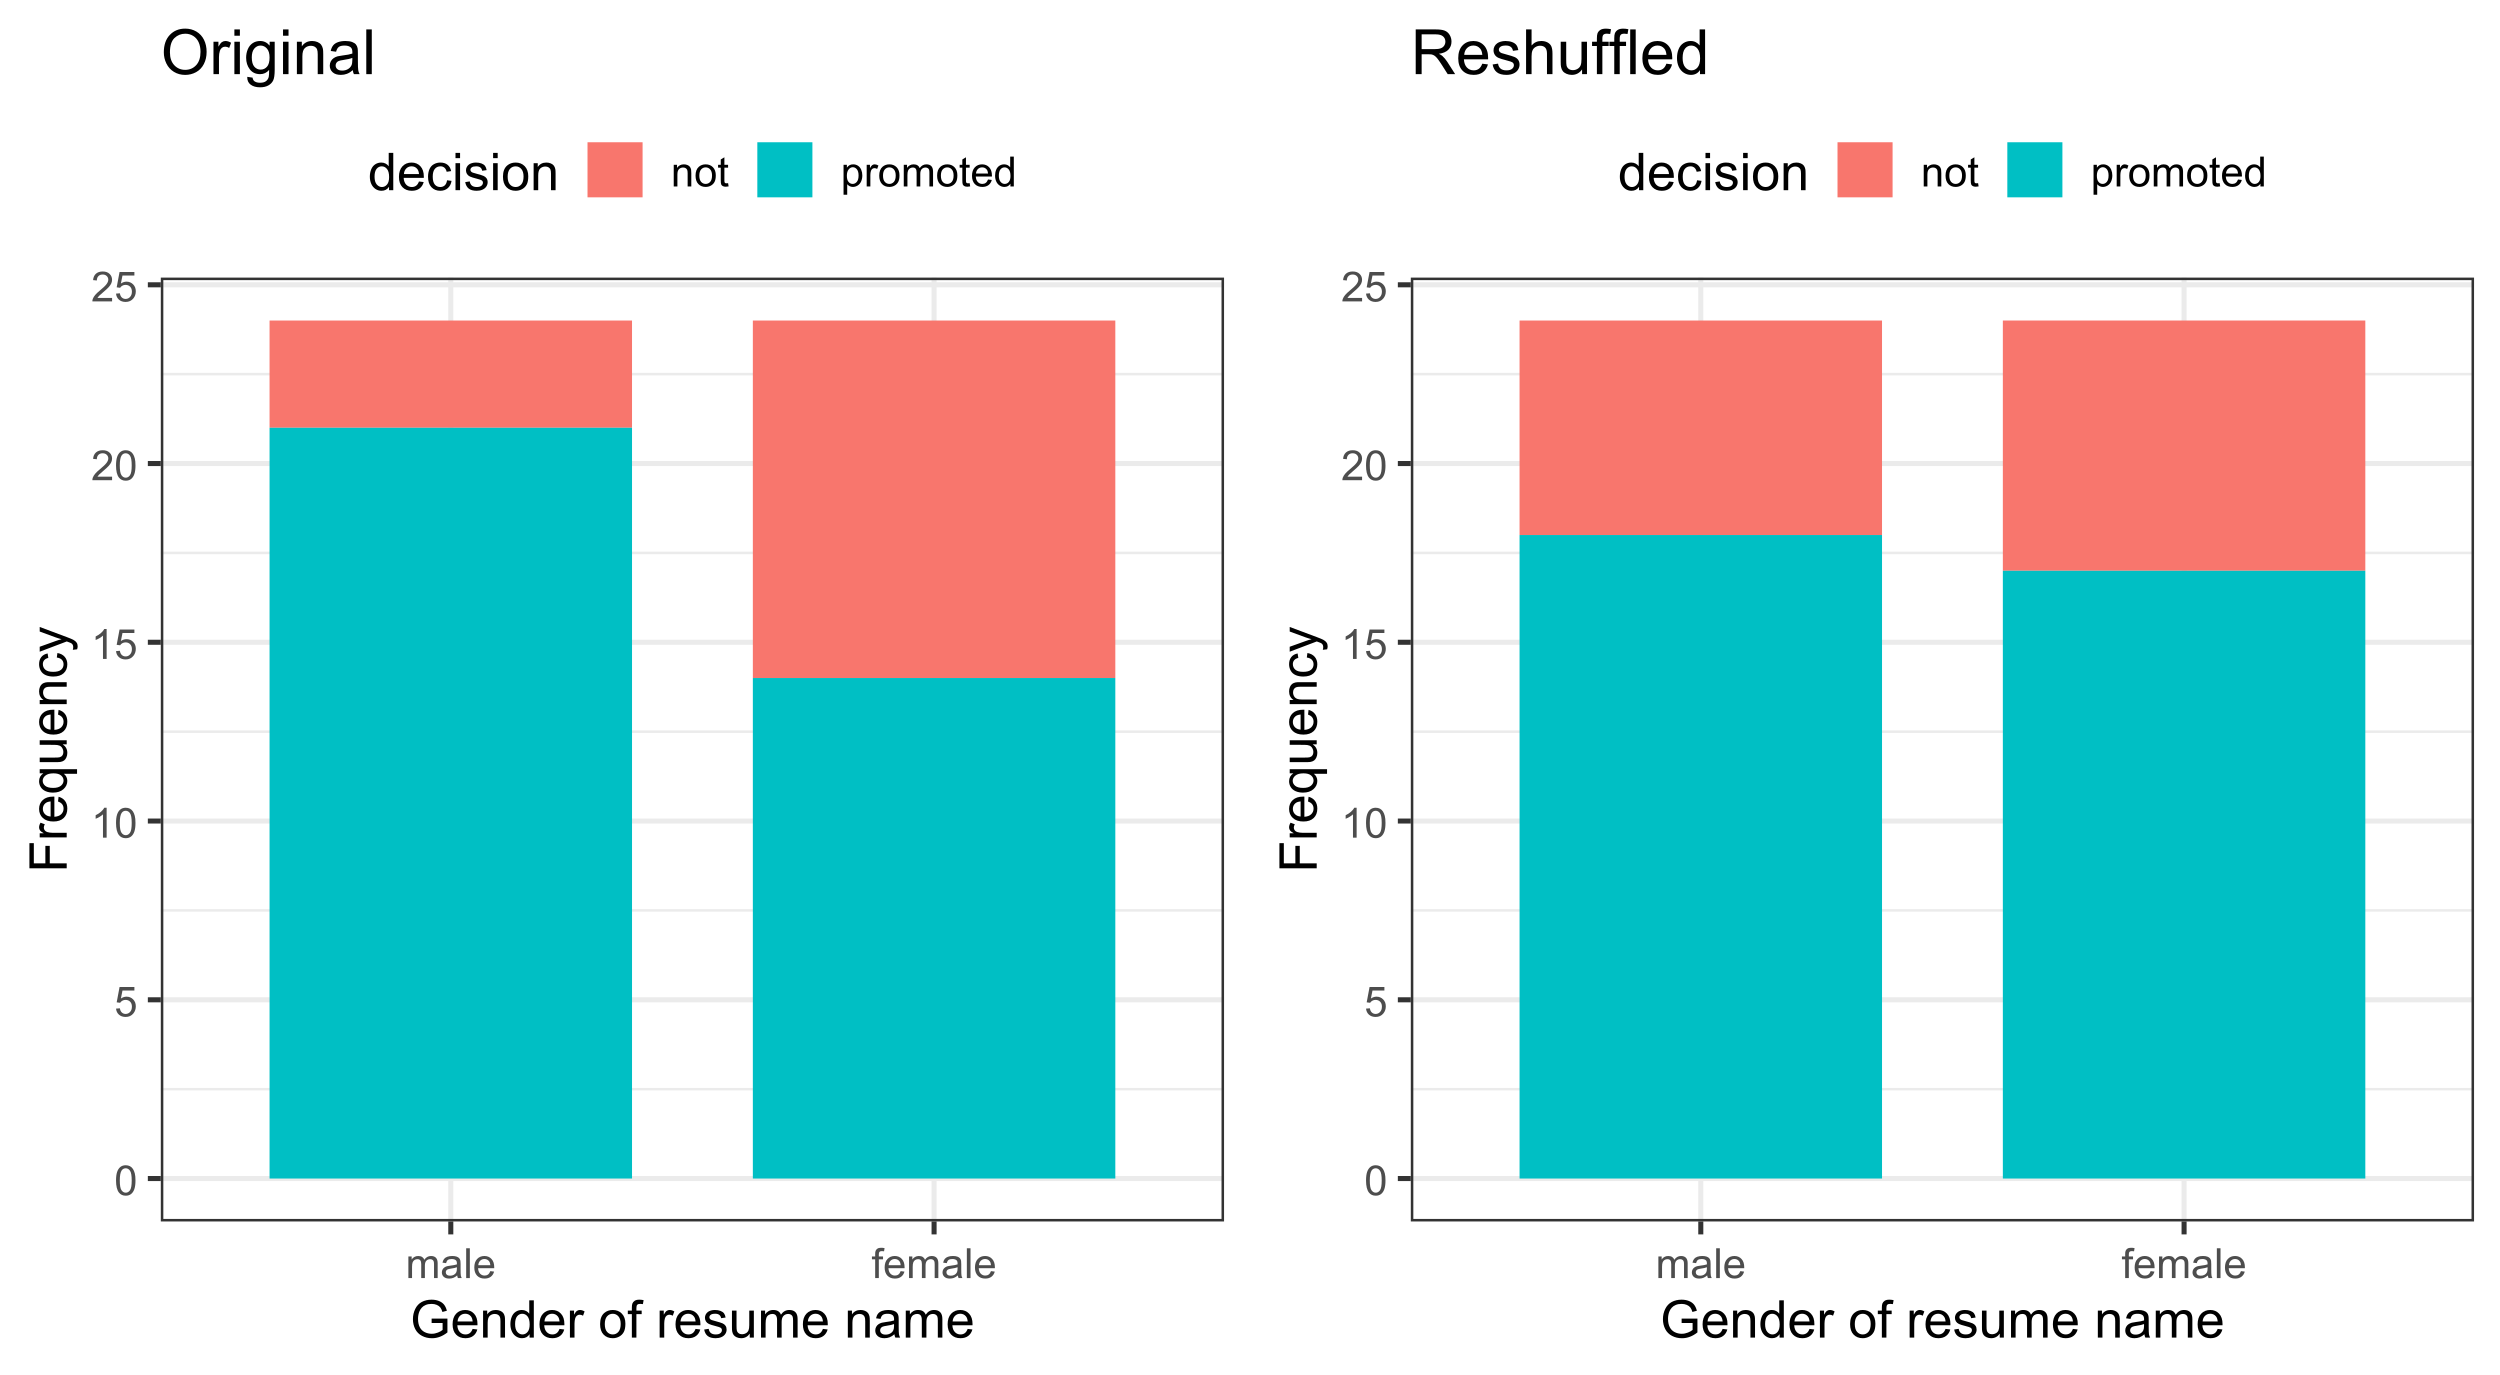 <?xml version="1.0" encoding="UTF-8"?>
<svg xmlns="http://www.w3.org/2000/svg" xmlns:xlink="http://www.w3.org/1999/xlink" width="720" height="396" viewBox="0 0 720 396">
<defs>
<g>
<g id="glyph-0-0">
<path d="M 0.5 -4.234 C 0.5 -5.25 0.602 -6.07 0.812 -6.688 C 1.02 -7.309 1.332 -7.785 1.742 -8.121 C 2.156 -8.457 2.672 -8.625 3.297 -8.625 C 3.758 -8.625 4.164 -8.531 4.512 -8.348 C 4.859 -8.16 5.145 -7.895 5.375 -7.543 C 5.598 -7.195 5.777 -6.77 5.906 -6.266 C 6.035 -5.766 6.102 -5.086 6.102 -4.234 C 6.102 -3.227 5.996 -2.414 5.789 -1.797 C 5.582 -1.176 5.273 -0.699 4.859 -0.359 C 4.449 -0.023 3.926 0.148 3.297 0.148 C 2.469 0.148 1.82 -0.152 1.348 -0.742 C 0.781 -1.461 0.5 -2.621 0.5 -4.234 M 1.582 -4.234 C 1.582 -2.824 1.746 -1.887 2.078 -1.422 C 2.406 -0.953 2.812 -0.719 3.297 -0.719 C 3.781 -0.719 4.191 -0.953 4.52 -1.422 C 4.852 -1.891 5.016 -2.828 5.016 -4.234 C 5.016 -5.648 4.852 -6.59 4.52 -7.055 C 4.191 -7.52 3.781 -7.75 3.289 -7.75 C 2.801 -7.75 2.414 -7.547 2.125 -7.137 C 1.766 -6.613 1.582 -5.645 1.582 -4.234 Z M 1.582 -4.234 "/>
</g>
<g id="glyph-0-1">
<path d="M 0.5 -2.25 L 1.605 -2.344 C 1.688 -1.805 1.879 -1.398 2.176 -1.129 C 2.477 -0.855 2.836 -0.719 3.258 -0.719 C 3.766 -0.719 4.195 -0.91 4.547 -1.297 C 4.898 -1.676 5.074 -2.188 5.074 -2.82 C 5.074 -3.418 4.906 -3.895 4.566 -4.242 C 4.23 -4.59 3.785 -4.762 3.242 -4.766 C 2.898 -4.762 2.594 -4.688 2.32 -4.531 C 2.047 -4.379 1.832 -4.18 1.676 -3.93 L 0.688 -4.062 L 1.516 -8.473 L 5.789 -8.473 L 5.789 -7.465 L 2.359 -7.465 L 1.898 -5.156 C 2.414 -5.516 2.953 -5.695 3.523 -5.695 C 4.273 -5.695 4.906 -5.434 5.422 -4.914 C 5.938 -4.395 6.195 -3.727 6.195 -2.914 C 6.195 -2.133 5.965 -1.461 5.516 -0.898 C 4.961 -0.203 4.211 0.148 3.258 0.148 C 2.477 0.148 1.84 -0.074 1.344 -0.508 C 0.852 -0.945 0.57 -1.527 0.5 -2.25 Z M 0.5 -2.25 "/>
</g>
<g id="glyph-0-2">
<path d="M 4.469 0 L 3.414 0 L 3.414 -6.719 C 3.16 -6.477 2.828 -6.234 2.418 -5.992 C 2.004 -5.75 1.633 -5.57 1.305 -5.449 L 1.305 -6.469 C 1.895 -6.746 2.41 -7.082 2.852 -7.477 C 3.293 -7.871 3.605 -8.254 3.789 -8.625 L 4.469 -8.625 Z M 4.469 0 "/>
</g>
<g id="glyph-0-3">
<path d="M 6.039 -1.016 L 6.039 0 L 0.363 0 C 0.355 -0.254 0.395 -0.5 0.484 -0.734 C 0.629 -1.117 0.863 -1.5 1.18 -1.875 C 1.5 -2.25 1.957 -2.684 2.562 -3.176 C 3.492 -3.941 4.125 -4.547 4.453 -4.996 C 4.781 -5.441 4.945 -5.867 4.945 -6.266 C 4.945 -6.68 4.797 -7.035 4.496 -7.32 C 4.199 -7.609 3.809 -7.75 3.328 -7.75 C 2.82 -7.75 2.414 -7.602 2.109 -7.297 C 1.805 -6.992 1.648 -6.57 1.648 -6.031 L 0.562 -6.141 C 0.637 -6.949 0.918 -7.566 1.398 -7.988 C 1.883 -8.414 2.535 -8.625 3.352 -8.625 C 4.176 -8.625 4.828 -8.398 5.309 -7.938 C 5.789 -7.484 6.031 -6.914 6.031 -6.242 C 6.031 -5.895 5.957 -5.559 5.82 -5.227 C 5.676 -4.895 5.445 -4.543 5.117 -4.18 C 4.793 -3.809 4.25 -3.305 3.492 -2.664 C 2.859 -2.133 2.453 -1.773 2.273 -1.586 C 2.094 -1.395 1.945 -1.203 1.828 -1.016 Z M 6.039 -1.016 "/>
</g>
<g id="glyph-0-4">
<path d="M 0.789 0 L 0.789 -6.223 L 1.734 -6.223 L 1.734 -5.352 C 1.93 -5.656 2.188 -5.898 2.516 -6.086 C 2.836 -6.27 3.207 -6.363 3.621 -6.363 C 4.082 -6.363 4.461 -6.266 4.754 -6.078 C 5.051 -5.883 5.258 -5.617 5.379 -5.273 C 5.871 -6 6.512 -6.363 7.301 -6.363 C 7.918 -6.363 8.391 -6.191 8.727 -5.852 C 9.055 -5.508 9.223 -4.98 9.223 -4.273 L 9.223 0 L 8.172 0 L 8.172 -3.922 C 8.172 -4.34 8.141 -4.645 8.07 -4.832 C 8.004 -5.016 7.879 -5.164 7.699 -5.281 C 7.52 -5.391 7.309 -5.449 7.066 -5.449 C 6.629 -5.449 6.266 -5.305 5.977 -5.012 C 5.688 -4.723 5.543 -4.254 5.543 -3.617 L 5.543 0 L 4.488 0 L 4.488 -4.043 C 4.488 -4.512 4.402 -4.863 4.23 -5.098 C 4.059 -5.332 3.777 -5.449 3.387 -5.449 C 3.09 -5.449 2.816 -5.371 2.562 -5.215 C 2.312 -5.059 2.129 -4.828 2.016 -4.531 C 1.902 -4.227 1.844 -3.793 1.844 -3.227 L 1.844 0 Z M 0.789 0 "/>
</g>
<g id="glyph-0-5">
<path d="M 4.852 -0.766 C 4.461 -0.434 4.086 -0.199 3.723 -0.062 C 3.363 0.07 2.973 0.141 2.562 0.141 C 1.875 0.141 1.352 -0.027 0.984 -0.359 C 0.617 -0.695 0.434 -1.121 0.434 -1.641 C 0.434 -1.945 0.504 -2.223 0.641 -2.477 C 0.781 -2.727 0.961 -2.93 1.188 -3.082 C 1.41 -3.234 1.664 -3.348 1.945 -3.43 C 2.152 -3.48 2.465 -3.535 2.883 -3.586 C 3.734 -3.688 4.359 -3.809 4.766 -3.949 C 4.766 -4.094 4.77 -4.184 4.77 -4.227 C 4.77 -4.652 4.672 -4.957 4.469 -5.133 C 4.203 -5.371 3.801 -5.492 3.27 -5.492 C 2.773 -5.492 2.406 -5.402 2.172 -5.23 C 1.934 -5.055 1.758 -4.746 1.648 -4.305 L 0.617 -4.445 C 0.707 -4.887 0.863 -5.246 1.078 -5.516 C 1.293 -5.789 1.602 -5.996 2.008 -6.145 C 2.414 -6.289 2.887 -6.363 3.422 -6.363 C 3.953 -6.363 4.383 -6.301 4.719 -6.176 C 5.047 -6.051 5.293 -5.895 5.449 -5.703 C 5.605 -5.516 5.715 -5.273 5.777 -4.984 C 5.812 -4.805 5.828 -4.484 5.828 -4.016 L 5.828 -2.609 C 5.828 -1.629 5.852 -1.008 5.898 -0.746 C 5.941 -0.488 6.031 -0.238 6.164 0 L 5.062 0 C 4.953 -0.219 4.883 -0.477 4.852 -0.766 M 4.766 -3.125 C 4.379 -2.965 3.805 -2.832 3.039 -2.727 C 2.605 -2.66 2.301 -2.59 2.121 -2.516 C 1.941 -2.434 1.801 -2.32 1.703 -2.172 C 1.605 -2.02 1.559 -1.852 1.559 -1.672 C 1.559 -1.387 1.664 -1.152 1.879 -0.969 C 2.09 -0.781 2.402 -0.684 2.812 -0.688 C 3.219 -0.684 3.578 -0.773 3.898 -0.953 C 4.211 -1.129 4.445 -1.371 4.594 -1.68 C 4.707 -1.918 4.762 -2.27 4.766 -2.734 Z M 4.766 -3.125 "/>
</g>
<g id="glyph-0-6">
<path d="M 0.766 0 L 0.766 -8.59 L 1.82 -8.59 L 1.82 0 Z M 0.766 0 "/>
</g>
<g id="glyph-0-7">
<path d="M 5.051 -2.004 L 6.141 -1.867 C 5.969 -1.23 5.648 -0.738 5.188 -0.387 C 4.719 -0.035 4.125 0.141 3.406 0.141 C 2.492 0.141 1.773 -0.141 1.238 -0.699 C 0.707 -1.262 0.438 -2.047 0.438 -3.059 C 0.438 -4.105 0.711 -4.918 1.25 -5.496 C 1.789 -6.074 2.484 -6.363 3.344 -6.363 C 4.18 -6.363 4.859 -6.078 5.383 -5.516 C 5.914 -4.945 6.176 -4.148 6.176 -3.125 C 6.176 -3.059 6.172 -2.965 6.172 -2.844 L 1.531 -2.844 C 1.566 -2.156 1.762 -1.633 2.109 -1.273 C 2.457 -0.906 2.891 -0.727 3.41 -0.727 C 3.797 -0.727 4.125 -0.828 4.398 -1.031 C 4.672 -1.234 4.891 -1.559 5.051 -2.004 M 1.586 -3.711 L 5.062 -3.711 C 5.016 -4.23 4.883 -4.625 4.664 -4.887 C 4.328 -5.293 3.891 -5.496 3.359 -5.496 C 2.871 -5.496 2.465 -5.332 2.137 -5.008 C 1.805 -4.684 1.625 -4.25 1.586 -3.711 Z M 1.586 -3.711 "/>
</g>
<g id="glyph-0-8">
<path d="M 1.043 0 L 1.043 -5.402 L 0.109 -5.402 L 0.109 -6.223 L 1.043 -6.223 L 1.043 -6.883 C 1.043 -7.301 1.078 -7.613 1.156 -7.816 C 1.254 -8.09 1.434 -8.312 1.691 -8.48 C 1.945 -8.652 2.305 -8.734 2.766 -8.734 C 3.062 -8.734 3.391 -8.703 3.75 -8.633 L 3.594 -7.711 C 3.371 -7.75 3.164 -7.77 2.969 -7.77 C 2.648 -7.77 2.422 -7.699 2.289 -7.562 C 2.156 -7.426 2.094 -7.172 2.094 -6.797 L 2.094 -6.223 L 3.305 -6.223 L 3.305 -5.402 L 2.094 -5.402 L 2.094 0 Z M 1.043 0 "/>
</g>
<g id="glyph-0-9">
<path d="M 0.789 0 L 0.789 -6.223 L 1.742 -6.223 L 1.742 -5.336 C 2.195 -6.02 2.855 -6.363 3.719 -6.363 C 4.094 -6.363 4.441 -6.297 4.754 -6.16 C 5.07 -6.027 5.305 -5.848 5.461 -5.633 C 5.617 -5.41 5.727 -5.152 5.789 -4.852 C 5.828 -4.656 5.848 -4.312 5.848 -3.828 L 5.848 0 L 4.793 0 L 4.793 -3.785 C 4.793 -4.215 4.75 -4.535 4.672 -4.75 C 4.586 -4.961 4.441 -5.133 4.234 -5.258 C 4.023 -5.387 3.781 -5.449 3.5 -5.449 C 3.047 -5.449 2.66 -5.305 2.336 -5.023 C 2.008 -4.734 1.844 -4.195 1.844 -3.398 L 1.844 0 Z M 0.789 0 "/>
</g>
<g id="glyph-0-10">
<path d="M 0.398 -3.109 C 0.398 -4.262 0.719 -5.117 1.359 -5.672 C 1.895 -6.133 2.547 -6.363 3.316 -6.363 C 4.172 -6.363 4.871 -6.082 5.414 -5.523 C 5.957 -4.961 6.227 -4.188 6.227 -3.199 C 6.227 -2.398 6.109 -1.77 5.867 -1.309 C 5.629 -0.852 5.277 -0.492 4.82 -0.242 C 4.359 0.012 3.859 0.141 3.316 0.141 C 2.445 0.141 1.742 -0.141 1.203 -0.695 C 0.668 -1.254 0.398 -2.059 0.398 -3.109 M 1.484 -3.109 C 1.484 -2.312 1.656 -1.719 2.004 -1.32 C 2.352 -0.926 2.789 -0.727 3.316 -0.727 C 3.84 -0.727 4.273 -0.926 4.625 -1.324 C 4.969 -1.723 5.145 -2.328 5.145 -3.148 C 5.145 -3.914 4.969 -4.5 4.621 -4.895 C 4.27 -5.293 3.836 -5.492 3.316 -5.492 C 2.789 -5.492 2.352 -5.293 2.004 -4.898 C 1.656 -4.504 1.484 -3.906 1.484 -3.109 Z M 1.484 -3.109 "/>
</g>
<g id="glyph-0-11">
<path d="M 3.094 -0.945 L 3.246 -0.012 C 2.949 0.051 2.684 0.082 2.449 0.082 C 2.066 0.082 1.77 0.02 1.559 -0.102 C 1.348 -0.219 1.199 -0.379 1.113 -0.578 C 1.027 -0.773 0.984 -1.188 0.984 -1.82 L 0.984 -5.402 L 0.211 -5.402 L 0.211 -6.223 L 0.984 -6.223 L 0.984 -7.766 L 2.031 -8.398 L 2.031 -6.223 L 3.094 -6.223 L 3.094 -5.402 L 2.031 -5.402 L 2.031 -1.766 C 2.031 -1.461 2.051 -1.27 2.09 -1.184 C 2.125 -1.098 2.188 -1.027 2.27 -0.977 C 2.355 -0.926 2.473 -0.902 2.633 -0.902 C 2.75 -0.902 2.902 -0.914 3.094 -0.945 Z M 3.094 -0.945 "/>
</g>
<g id="glyph-0-12">
<path d="M 0.789 2.383 L 0.789 -6.223 L 1.75 -6.223 L 1.75 -5.414 C 1.977 -5.73 2.234 -5.969 2.52 -6.125 C 2.805 -6.285 3.148 -6.363 3.555 -6.363 C 4.086 -6.363 4.555 -6.227 4.961 -5.953 C 5.367 -5.68 5.676 -5.293 5.883 -4.797 C 6.09 -4.297 6.195 -3.75 6.195 -3.156 C 6.195 -2.52 6.078 -1.949 5.852 -1.438 C 5.621 -0.93 5.289 -0.539 4.855 -0.266 C 4.418 0.004 3.961 0.141 3.48 0.141 C 3.129 0.141 2.812 0.066 2.535 -0.082 C 2.254 -0.23 2.023 -0.418 1.844 -0.645 L 1.844 2.383 L 0.789 2.383 M 1.746 -3.078 C 1.746 -2.273 1.906 -1.684 2.234 -1.301 C 2.555 -0.918 2.949 -0.727 3.41 -0.727 C 3.879 -0.727 4.281 -0.926 4.613 -1.32 C 4.949 -1.719 5.113 -2.332 5.117 -3.164 C 5.113 -3.957 4.953 -4.551 4.625 -4.945 C 4.301 -5.34 3.91 -5.535 3.457 -5.539 C 3.008 -5.535 2.609 -5.328 2.266 -4.906 C 1.918 -4.488 1.746 -3.875 1.746 -3.078 Z M 1.746 -3.078 "/>
</g>
<g id="glyph-0-13">
<path d="M 0.781 0 L 0.781 -6.223 L 1.727 -6.223 L 1.727 -5.281 C 1.969 -5.719 2.195 -6.012 2.398 -6.152 C 2.605 -6.293 2.828 -6.363 3.078 -6.363 C 3.43 -6.363 3.793 -6.25 4.16 -6.023 L 3.797 -5.047 C 3.539 -5.195 3.281 -5.273 3.023 -5.273 C 2.793 -5.273 2.586 -5.203 2.402 -5.066 C 2.219 -4.926 2.086 -4.734 2.008 -4.488 C 1.891 -4.113 1.836 -3.703 1.836 -3.258 L 1.836 0 Z M 0.781 0 "/>
</g>
<g id="glyph-0-14">
<path d="M 4.828 0 L 4.828 -0.785 C 4.434 -0.168 3.852 0.141 3.086 0.141 C 2.59 0.141 2.137 0.004 1.719 -0.27 C 1.305 -0.543 0.98 -0.926 0.754 -1.414 C 0.523 -1.906 0.41 -2.469 0.41 -3.105 C 0.41 -3.727 0.512 -4.289 0.719 -4.797 C 0.926 -5.301 1.238 -5.688 1.652 -5.961 C 2.066 -6.227 2.527 -6.363 3.039 -6.363 C 3.414 -6.363 3.75 -6.285 4.043 -6.125 C 4.336 -5.969 4.574 -5.762 4.758 -5.508 L 4.758 -8.59 L 5.805 -8.59 L 5.805 0 L 4.828 0 M 1.492 -3.105 C 1.492 -2.309 1.66 -1.711 2 -1.32 C 2.332 -0.922 2.73 -0.727 3.188 -0.727 C 3.648 -0.727 4.039 -0.914 4.363 -1.293 C 4.684 -1.668 4.844 -2.242 4.844 -3.016 C 4.844 -3.867 4.68 -4.492 4.352 -4.891 C 4.023 -5.289 3.621 -5.492 3.141 -5.492 C 2.672 -5.492 2.281 -5.297 1.965 -4.914 C 1.652 -4.531 1.492 -3.93 1.492 -3.105 Z M 1.492 -3.105 "/>
</g>
<g id="glyph-1-0">
<path d="M 6.18 -4.211 L 6.18 -5.473 L 10.73 -5.477 L 10.73 -1.492 C 10.031 -0.938 9.312 -0.52 8.57 -0.238 C 7.828 0.043 7.066 0.184 6.285 0.184 C 5.23 0.184 4.27 -0.043 3.41 -0.496 C 2.547 -0.945 1.898 -1.598 1.457 -2.453 C 1.02 -3.309 0.797 -4.262 0.797 -5.316 C 0.797 -6.363 1.016 -7.336 1.453 -8.242 C 1.891 -9.148 2.52 -9.82 3.34 -10.262 C 4.16 -10.699 5.105 -10.922 6.176 -10.922 C 6.949 -10.922 7.652 -10.793 8.281 -10.543 C 8.906 -10.293 9.398 -9.941 9.758 -9.492 C 10.113 -9.043 10.383 -8.457 10.57 -7.734 L 9.289 -7.383 C 9.125 -7.93 8.926 -8.359 8.688 -8.672 C 8.445 -8.984 8.105 -9.234 7.66 -9.422 C 7.215 -9.609 6.723 -9.703 6.18 -9.703 C 5.531 -9.703 4.969 -9.605 4.496 -9.406 C 4.023 -9.211 3.641 -8.949 3.352 -8.629 C 3.059 -8.305 2.836 -7.953 2.672 -7.566 C 2.398 -6.902 2.262 -6.18 2.262 -5.406 C 2.262 -4.449 2.43 -3.648 2.758 -3.004 C 3.086 -2.359 3.566 -1.879 4.195 -1.566 C 4.828 -1.254 5.496 -1.098 6.203 -1.098 C 6.82 -1.098 7.418 -1.219 8.004 -1.453 C 8.59 -1.691 9.035 -1.941 9.34 -2.211 L 9.34 -4.211 Z M 6.18 -4.211 "/>
</g>
<g id="glyph-1-1">
<path d="M 6.312 -2.504 L 7.676 -2.336 C 7.461 -1.539 7.062 -0.922 6.48 -0.484 C 5.902 -0.043 5.16 0.176 4.254 0.176 C 3.117 0.176 2.215 -0.176 1.551 -0.875 C 0.883 -1.574 0.551 -2.559 0.551 -3.824 C 0.551 -5.133 0.887 -6.148 1.559 -6.871 C 2.234 -7.594 3.109 -7.953 4.184 -7.953 C 5.223 -7.953 6.07 -7.602 6.73 -6.891 C 7.391 -6.184 7.719 -5.188 7.719 -3.902 C 7.719 -3.824 7.719 -3.707 7.711 -3.551 L 1.91 -3.551 C 1.961 -2.699 2.203 -2.043 2.637 -1.59 C 3.07 -1.137 3.613 -0.906 4.262 -0.906 C 4.746 -0.906 5.16 -1.035 5.5 -1.289 C 5.844 -1.543 6.113 -1.949 6.312 -2.504 M 1.984 -4.637 L 6.328 -4.637 C 6.27 -5.289 6.102 -5.781 5.828 -6.109 C 5.41 -6.617 4.867 -6.871 4.195 -6.871 C 3.59 -6.871 3.082 -6.668 2.668 -6.262 C 2.258 -5.855 2.027 -5.316 1.984 -4.637 Z M 1.984 -4.637 "/>
</g>
<g id="glyph-1-2">
<path d="M 0.988 0 L 0.988 -7.777 L 2.176 -7.777 L 2.176 -6.672 C 2.746 -7.527 3.57 -7.953 4.652 -7.953 C 5.121 -7.953 5.551 -7.871 5.945 -7.703 C 6.336 -7.531 6.629 -7.312 6.828 -7.039 C 7.02 -6.766 7.156 -6.441 7.234 -6.062 C 7.285 -5.82 7.309 -5.395 7.309 -4.781 L 7.309 0 L 5.992 0 L 5.992 -4.73 C 5.992 -5.27 5.941 -5.672 5.836 -5.938 C 5.734 -6.203 5.555 -6.414 5.293 -6.574 C 5.031 -6.73 4.723 -6.812 4.371 -6.812 C 3.812 -6.812 3.328 -6.633 2.918 -6.277 C 2.512 -5.922 2.309 -5.242 2.309 -4.25 L 2.309 0 Z M 0.988 0 "/>
</g>
<g id="glyph-1-3">
<path d="M 6.035 0 L 6.035 -0.98 C 5.543 -0.211 4.816 0.176 3.859 0.176 C 3.238 0.176 2.668 0.004 2.148 -0.336 C 1.629 -0.68 1.227 -1.156 0.941 -1.77 C 0.656 -2.383 0.512 -3.086 0.512 -3.883 C 0.512 -4.656 0.641 -5.363 0.902 -5.996 C 1.16 -6.629 1.547 -7.113 2.066 -7.449 C 2.582 -7.785 3.16 -7.953 3.801 -7.953 C 4.27 -7.953 4.688 -7.855 5.055 -7.656 C 5.422 -7.461 5.719 -7.203 5.945 -6.883 L 5.945 -10.738 L 7.258 -10.738 L 7.258 0 L 6.035 0 M 1.867 -3.883 C 1.867 -2.887 2.078 -2.141 2.496 -1.648 C 2.918 -1.156 3.414 -0.906 3.984 -0.906 C 4.559 -0.906 5.051 -1.145 5.453 -1.613 C 5.855 -2.086 6.059 -2.805 6.059 -3.773 C 6.059 -4.836 5.852 -5.617 5.441 -6.117 C 5.031 -6.613 4.527 -6.863 3.926 -6.863 C 3.34 -6.863 2.852 -6.625 2.457 -6.145 C 2.062 -5.668 1.867 -4.91 1.867 -3.883 Z M 1.867 -3.883 "/>
</g>
<g id="glyph-1-4">
<path d="M 0.973 0 L 0.973 -7.777 L 2.16 -7.777 L 2.16 -6.598 C 2.465 -7.152 2.742 -7.516 3 -7.691 C 3.254 -7.867 3.539 -7.953 3.844 -7.953 C 4.289 -7.953 4.742 -7.812 5.199 -7.531 L 4.746 -6.305 C 4.422 -6.496 4.102 -6.59 3.781 -6.594 C 3.492 -6.59 3.23 -6.504 3.004 -6.332 C 2.773 -6.16 2.609 -5.918 2.512 -5.609 C 2.367 -5.141 2.293 -4.629 2.293 -4.07 L 2.293 0 Z M 0.973 0 "/>
</g>
<g id="glyph-1-5">
</g>
<g id="glyph-1-6">
<path d="M 0.5 -3.891 C 0.5 -5.328 0.898 -6.395 1.699 -7.09 C 2.367 -7.664 3.184 -7.953 4.145 -7.953 C 5.215 -7.953 6.09 -7.605 6.766 -6.902 C 7.445 -6.203 7.785 -5.234 7.785 -4 C 7.785 -2.996 7.637 -2.211 7.336 -1.637 C 7.035 -1.062 6.598 -0.617 6.023 -0.301 C 5.449 0.016 4.824 0.176 4.145 0.176 C 3.055 0.176 2.176 -0.172 1.504 -0.871 C 0.832 -1.57 0.5 -2.574 0.5 -3.891 M 1.852 -3.891 C 1.852 -2.895 2.07 -2.148 2.504 -1.652 C 2.938 -1.156 3.484 -0.906 4.145 -0.906 C 4.801 -0.906 5.344 -1.156 5.777 -1.656 C 6.215 -2.152 6.43 -2.914 6.43 -3.934 C 6.43 -4.895 6.211 -5.625 5.773 -6.121 C 5.34 -6.613 4.793 -6.863 4.145 -6.863 C 3.484 -6.863 2.938 -6.617 2.504 -6.125 C 2.07 -5.629 1.852 -4.887 1.852 -3.891 Z M 1.852 -3.891 "/>
</g>
<g id="glyph-1-7">
<path d="M 1.305 0 L 1.305 -6.754 L 0.141 -6.754 L 0.141 -7.777 L 1.305 -7.777 L 1.305 -8.605 C 1.305 -9.129 1.352 -9.516 1.441 -9.77 C 1.57 -10.113 1.793 -10.391 2.113 -10.602 C 2.434 -10.812 2.879 -10.922 3.457 -10.922 C 3.828 -10.922 4.238 -10.875 4.688 -10.789 L 4.488 -9.641 C 4.215 -9.688 3.957 -9.711 3.715 -9.711 C 3.312 -9.711 3.031 -9.625 2.863 -9.457 C 2.699 -9.285 2.613 -8.965 2.613 -8.496 L 2.613 -7.777 L 4.133 -7.777 L 4.133 -6.754 L 2.613 -6.754 L 2.613 0 Z M 1.305 0 "/>
</g>
<g id="glyph-1-8">
<path d="M 0.461 -2.32 L 1.766 -2.527 C 1.84 -2.004 2.043 -1.605 2.375 -1.324 C 2.711 -1.047 3.18 -0.906 3.781 -0.906 C 4.383 -0.906 4.836 -1.031 5.125 -1.277 C 5.422 -1.523 5.566 -1.812 5.566 -2.145 C 5.566 -2.445 5.438 -2.68 5.18 -2.848 C 4.996 -2.965 4.547 -3.113 3.832 -3.297 C 2.863 -3.539 2.195 -3.75 1.82 -3.93 C 1.445 -4.109 1.164 -4.355 0.969 -4.668 C 0.777 -4.984 0.68 -5.332 0.68 -5.711 C 0.68 -6.059 0.762 -6.379 0.918 -6.676 C 1.078 -6.973 1.293 -7.215 1.566 -7.414 C 1.773 -7.562 2.051 -7.691 2.406 -7.797 C 2.762 -7.902 3.141 -7.953 3.547 -7.953 C 4.156 -7.953 4.691 -7.867 5.152 -7.691 C 5.613 -7.516 5.953 -7.277 6.176 -6.977 C 6.395 -6.676 6.547 -6.273 6.629 -5.773 L 5.34 -5.594 C 5.281 -5.996 5.109 -6.309 4.832 -6.531 C 4.551 -6.758 4.152 -6.871 3.641 -6.871 C 3.035 -6.871 2.602 -6.77 2.344 -6.57 C 2.086 -6.371 1.957 -6.137 1.957 -5.867 C 1.957 -5.695 2.008 -5.543 2.117 -5.406 C 2.223 -5.262 2.391 -5.145 2.621 -5.055 C 2.754 -5.004 3.141 -4.891 3.785 -4.719 C 4.719 -4.469 5.371 -4.266 5.738 -4.105 C 6.105 -3.945 6.395 -3.715 6.605 -3.414 C 6.816 -3.109 6.922 -2.734 6.922 -2.285 C 6.922 -1.844 6.793 -1.434 6.535 -1.043 C 6.281 -0.656 5.91 -0.355 5.426 -0.145 C 4.945 0.07 4.398 0.176 3.785 0.176 C 2.777 0.176 2.004 -0.035 1.477 -0.453 C 0.945 -0.875 0.609 -1.496 0.461 -2.32 Z M 0.461 -2.32 "/>
</g>
<g id="glyph-1-9">
<path d="M 6.086 0 L 6.086 -1.141 C 5.48 -0.266 4.656 0.176 3.617 0.176 C 3.16 0.176 2.73 0.086 2.332 -0.086 C 1.934 -0.266 1.641 -0.484 1.445 -0.75 C 1.254 -1.016 1.117 -1.344 1.039 -1.727 C 0.984 -1.988 0.961 -2.398 0.961 -2.961 L 0.961 -7.777 L 2.277 -7.777 L 2.277 -3.465 C 2.277 -2.777 2.305 -2.312 2.359 -2.074 C 2.441 -1.727 2.617 -1.453 2.887 -1.258 C 3.152 -1.059 3.484 -0.961 3.883 -0.961 C 4.277 -0.961 4.648 -1.062 4.996 -1.262 C 5.34 -1.465 5.586 -1.742 5.73 -2.09 C 5.875 -2.441 5.945 -2.945 5.945 -3.609 L 5.945 -7.777 L 7.266 -7.777 L 7.266 0 Z M 6.086 0 "/>
</g>
<g id="glyph-1-10">
<path d="M 0.988 0 L 0.988 -7.777 L 2.168 -7.777 L 2.168 -6.688 C 2.41 -7.066 2.738 -7.375 3.141 -7.605 C 3.547 -7.84 4.008 -7.953 4.527 -7.953 C 5.102 -7.953 5.574 -7.836 5.945 -7.594 C 6.312 -7.355 6.57 -7.02 6.723 -6.594 C 7.34 -7.5 8.141 -7.953 9.125 -7.953 C 9.898 -7.953 10.492 -7.742 10.906 -7.312 C 11.32 -6.887 11.527 -6.227 11.527 -5.34 L 11.527 0 L 10.219 0 L 10.219 -4.898 C 10.219 -5.426 10.176 -5.809 10.09 -6.039 C 10.004 -6.27 9.848 -6.457 9.625 -6.598 C 9.398 -6.742 9.137 -6.812 8.832 -6.812 C 8.285 -6.812 7.832 -6.629 7.469 -6.266 C 7.109 -5.902 6.93 -5.32 6.93 -4.52 L 6.93 0 L 5.609 0 L 5.609 -5.055 C 5.609 -5.641 5.504 -6.078 5.289 -6.371 C 5.074 -6.664 4.723 -6.812 4.234 -6.812 C 3.863 -6.812 3.52 -6.715 3.203 -6.52 C 2.891 -6.324 2.66 -6.039 2.52 -5.66 C 2.379 -5.285 2.309 -4.742 2.309 -4.035 L 2.309 0 Z M 0.988 0 "/>
</g>
<g id="glyph-1-11">
<path d="M 6.062 -0.961 C 5.574 -0.543 5.105 -0.25 4.656 -0.082 C 4.203 0.09 3.719 0.176 3.199 0.176 C 2.348 0.176 1.688 -0.031 1.23 -0.449 C 0.77 -0.867 0.543 -1.402 0.543 -2.051 C 0.543 -2.43 0.629 -2.781 0.801 -3.094 C 0.977 -3.41 1.203 -3.664 1.484 -3.852 C 1.766 -4.043 2.078 -4.188 2.43 -4.285 C 2.691 -4.352 3.082 -4.418 3.602 -4.484 C 4.668 -4.609 5.453 -4.762 5.953 -4.938 C 5.961 -5.117 5.961 -5.23 5.961 -5.281 C 5.961 -5.816 5.836 -6.195 5.59 -6.414 C 5.25 -6.715 4.75 -6.863 4.086 -6.863 C 3.465 -6.863 3.008 -6.754 2.715 -6.535 C 2.418 -6.32 2.199 -5.934 2.059 -5.383 L 0.77 -5.559 C 0.887 -6.109 1.078 -6.555 1.348 -6.895 C 1.617 -7.234 2.004 -7.496 2.512 -7.68 C 3.02 -7.863 3.609 -7.953 4.277 -7.953 C 4.941 -7.953 5.48 -7.875 5.895 -7.719 C 6.312 -7.562 6.617 -7.367 6.812 -7.129 C 7.008 -6.895 7.145 -6.594 7.223 -6.234 C 7.266 -6.008 7.289 -5.602 7.289 -5.016 L 7.289 -3.258 C 7.289 -2.035 7.316 -1.258 7.371 -0.934 C 7.43 -0.609 7.539 -0.297 7.703 0 L 6.328 0 C 6.191 -0.273 6.102 -0.594 6.062 -0.961 M 5.953 -3.902 C 5.477 -3.707 4.758 -3.543 3.801 -3.406 C 3.258 -3.328 2.875 -3.238 2.652 -3.141 C 2.426 -3.043 2.254 -2.902 2.133 -2.715 C 2.008 -2.527 1.949 -2.316 1.949 -2.086 C 1.949 -1.734 2.082 -1.441 2.348 -1.207 C 2.613 -0.973 3.004 -0.855 3.516 -0.855 C 4.023 -0.855 4.477 -0.969 4.871 -1.191 C 5.266 -1.414 5.555 -1.715 5.742 -2.102 C 5.883 -2.398 5.953 -2.84 5.953 -3.422 Z M 5.953 -3.902 "/>
</g>
<g id="glyph-1-12">
<path d="M 6.062 -2.848 L 7.359 -2.68 C 7.219 -1.789 6.855 -1.086 6.273 -0.582 C 5.691 -0.078 4.973 0.176 4.125 0.176 C 3.059 0.176 2.203 -0.172 1.555 -0.867 C 0.91 -1.562 0.586 -2.562 0.586 -3.859 C 0.586 -4.699 0.727 -5.434 1.004 -6.062 C 1.281 -6.695 1.707 -7.168 2.273 -7.48 C 2.844 -7.797 3.461 -7.953 4.133 -7.953 C 4.977 -7.953 5.668 -7.742 6.203 -7.312 C 6.742 -6.887 7.086 -6.277 7.234 -5.492 L 5.953 -5.297 C 5.832 -5.816 5.617 -6.211 5.305 -6.477 C 4.996 -6.738 4.621 -6.871 4.184 -6.871 C 3.52 -6.871 2.977 -6.633 2.562 -6.156 C 2.148 -5.68 1.941 -4.926 1.941 -3.898 C 1.941 -2.852 2.141 -2.094 2.543 -1.617 C 2.941 -1.145 3.465 -0.906 4.109 -0.906 C 4.625 -0.906 5.059 -1.066 5.406 -1.383 C 5.75 -1.703 5.973 -2.191 6.062 -2.848 Z M 6.062 -2.848 "/>
</g>
<g id="glyph-1-13">
<path d="M 0.996 -9.223 L 0.996 -10.738 L 2.312 -10.738 L 2.312 -9.223 L 0.996 -9.223 M 0.996 0 L 0.996 -7.777 L 2.312 -7.777 L 2.312 0 Z M 0.996 0 "/>
</g>
<g id="glyph-2-0">
<path d="M 0 -1.23 L -10.738 -1.23 L -10.738 -8.473 L -9.469 -8.473 L -9.469 -2.652 L -6.145 -2.652 L -6.145 -7.691 L -4.879 -7.691 L -4.879 -2.652 L 0 -2.652 Z M 0 -1.23 "/>
</g>
<g id="glyph-2-1">
<path d="M 0 -0.973 L -7.777 -0.973 L -7.777 -2.16 L -6.598 -2.16 C -7.152 -2.465 -7.516 -2.742 -7.691 -3 C -7.867 -3.254 -7.953 -3.539 -7.953 -3.844 C -7.953 -4.289 -7.812 -4.742 -7.531 -5.199 L -6.305 -4.746 C -6.496 -4.422 -6.59 -4.102 -6.594 -3.781 C -6.59 -3.492 -6.504 -3.23 -6.332 -3.004 C -6.16 -2.773 -5.918 -2.609 -5.609 -2.512 C -5.141 -2.367 -4.629 -2.293 -4.07 -2.293 L 0 -2.293 Z M 0 -0.973 "/>
</g>
<g id="glyph-2-2">
<path d="M -2.504 -6.312 L -2.336 -7.676 C -1.539 -7.461 -0.922 -7.062 -0.484 -6.48 C -0.043 -5.902 0.176 -5.16 0.176 -4.254 C 0.176 -3.117 -0.176 -2.215 -0.875 -1.551 C -1.574 -0.883 -2.559 -0.551 -3.824 -0.551 C -5.133 -0.551 -6.148 -0.887 -6.871 -1.559 C -7.594 -2.234 -7.953 -3.109 -7.953 -4.184 C -7.953 -5.223 -7.602 -6.07 -6.891 -6.73 C -6.184 -7.391 -5.188 -7.719 -3.902 -7.719 C -3.824 -7.719 -3.707 -7.719 -3.551 -7.711 L -3.551 -1.91 C -2.699 -1.961 -2.043 -2.203 -1.59 -2.637 C -1.137 -3.07 -0.906 -3.613 -0.906 -4.262 C -0.906 -4.746 -1.035 -5.16 -1.289 -5.5 C -1.543 -5.844 -1.949 -6.113 -2.504 -6.312 M -4.637 -1.984 L -4.637 -6.328 C -5.289 -6.27 -5.781 -6.102 -6.109 -5.828 C -6.617 -5.41 -6.871 -4.867 -6.871 -4.195 C -6.871 -3.59 -6.668 -3.082 -6.262 -2.668 C -5.855 -2.258 -5.316 -2.027 -4.637 -1.984 Z M -4.637 -1.984 "/>
</g>
<g id="glyph-2-3">
<path d="M 2.98 -5.945 L -0.828 -5.945 C -0.539 -5.742 -0.301 -5.457 -0.109 -5.086 C 0.082 -4.719 0.176 -4.324 0.176 -3.91 C 0.176 -2.988 -0.191 -2.195 -0.93 -1.527 C -1.668 -0.859 -2.68 -0.527 -3.961 -0.527 C -4.742 -0.527 -5.445 -0.664 -6.062 -0.934 C -6.684 -1.203 -7.156 -1.598 -7.473 -2.113 C -7.793 -2.629 -7.953 -3.195 -7.953 -3.809 C -7.953 -4.77 -7.547 -5.527 -6.738 -6.078 L -7.777 -6.078 L -7.777 -7.266 L 2.98 -7.266 L 2.98 -5.945 M -3.91 -1.883 C -2.91 -1.883 -2.16 -2.094 -1.66 -2.512 C -1.16 -2.934 -0.906 -3.434 -0.906 -4.02 C -0.906 -4.582 -1.145 -5.066 -1.621 -5.473 C -2.098 -5.875 -2.82 -6.078 -3.793 -6.078 C -4.828 -6.078 -5.609 -5.867 -6.129 -5.438 C -6.652 -5.012 -6.914 -4.508 -6.914 -3.934 C -6.914 -3.363 -6.672 -2.879 -6.184 -2.48 C -5.699 -2.082 -4.941 -1.883 -3.91 -1.883 Z M -3.91 -1.883 "/>
</g>
<g id="glyph-2-4">
<path d="M 0 -6.086 L -1.141 -6.086 C -0.262 -5.48 0.176 -4.656 0.176 -3.617 C 0.176 -3.16 0.086 -2.73 -0.086 -2.332 C -0.262 -1.934 -0.484 -1.641 -0.75 -1.445 C -1.016 -1.254 -1.344 -1.117 -1.727 -1.039 C -1.988 -0.984 -2.398 -0.961 -2.961 -0.961 L -7.777 -0.961 L -7.777 -2.277 L -3.465 -2.277 C -2.777 -2.277 -2.312 -2.305 -2.074 -2.359 C -1.727 -2.441 -1.453 -2.617 -1.258 -2.887 C -1.059 -3.152 -0.961 -3.484 -0.961 -3.883 C -0.961 -4.277 -1.062 -4.648 -1.262 -4.996 C -1.465 -5.34 -1.742 -5.586 -2.09 -5.73 C -2.441 -5.875 -2.945 -5.945 -3.609 -5.945 L -7.777 -5.949 L -7.777 -7.266 L 0 -7.266 Z M 0 -6.086 "/>
</g>
<g id="glyph-2-5">
<path d="M 0 -0.988 L -7.777 -0.988 L -7.777 -2.176 L -6.672 -2.176 C -7.527 -2.746 -7.953 -3.57 -7.953 -4.652 C -7.953 -5.121 -7.871 -5.551 -7.703 -5.945 C -7.531 -6.336 -7.312 -6.629 -7.039 -6.828 C -6.766 -7.02 -6.441 -7.156 -6.062 -7.234 C -5.82 -7.285 -5.395 -7.309 -4.781 -7.309 L 0 -7.309 L 0 -5.992 L -4.73 -5.992 C -5.27 -5.992 -5.672 -5.941 -5.938 -5.836 C -6.203 -5.734 -6.414 -5.555 -6.574 -5.293 C -6.73 -5.031 -6.812 -4.723 -6.812 -4.371 C -6.812 -3.812 -6.633 -3.328 -6.277 -2.918 C -5.922 -2.512 -5.242 -2.309 -4.25 -2.309 L 0 -2.309 Z M 0 -0.988 "/>
</g>
<g id="glyph-2-6">
<path d="M -2.848 -6.062 L -2.68 -7.359 C -1.785 -7.219 -1.086 -6.855 -0.582 -6.273 C -0.078 -5.691 0.176 -4.973 0.176 -4.125 C 0.176 -3.059 -0.172 -2.203 -0.867 -1.555 C -1.562 -0.91 -2.562 -0.586 -3.859 -0.586 C -4.699 -0.586 -5.434 -0.727 -6.062 -1.004 C -6.695 -1.281 -7.168 -1.707 -7.48 -2.273 C -7.797 -2.844 -7.953 -3.461 -7.953 -4.133 C -7.953 -4.977 -7.742 -5.668 -7.312 -6.203 C -6.887 -6.742 -6.277 -7.086 -5.492 -7.234 L -5.297 -5.953 C -5.816 -5.832 -6.211 -5.617 -6.477 -5.305 C -6.738 -4.996 -6.871 -4.621 -6.871 -4.184 C -6.871 -3.52 -6.633 -2.977 -6.156 -2.562 C -5.68 -2.148 -4.926 -1.941 -3.898 -1.941 C -2.852 -1.941 -2.094 -2.141 -1.617 -2.543 C -1.145 -2.941 -0.906 -3.465 -0.906 -4.109 C -0.906 -4.625 -1.066 -5.059 -1.383 -5.406 C -1.703 -5.75 -2.191 -5.973 -2.848 -6.062 Z M -2.848 -6.062 "/>
</g>
<g id="glyph-2-7">
<path d="M 2.996 -0.93 L 1.758 -0.785 C 1.836 -1.07 1.875 -1.324 1.875 -1.539 C 1.875 -1.832 1.824 -2.066 1.73 -2.242 C 1.629 -2.418 1.492 -2.562 1.32 -2.672 C 1.188 -2.758 0.859 -2.891 0.336 -3.078 C 0.266 -3.102 0.156 -3.141 0.016 -3.195 L -7.777 -0.242 L -7.777 -1.664 L -3.273 -3.281 C -2.703 -3.492 -2.102 -3.68 -1.473 -3.844 C -2.078 -3.996 -2.668 -4.176 -3.246 -4.387 L -7.777 -6.051 L -7.777 -7.367 L 0.133 -4.41 C 0.984 -4.09 1.574 -3.844 1.898 -3.668 C 2.332 -3.434 2.648 -3.168 2.852 -2.863 C 3.055 -2.562 3.156 -2.199 3.156 -1.781 C 3.156 -1.527 3.102 -1.242 2.996 -0.93 Z M 2.996 -0.93 "/>
</g>
<g id="glyph-3-0">
<path d="M 0.871 -6.273 C 0.871 -8.414 1.445 -10.09 2.594 -11.297 C 3.742 -12.508 5.223 -13.113 7.039 -13.113 C 8.23 -13.113 9.301 -12.828 10.258 -12.262 C 11.211 -11.691 11.941 -10.898 12.441 -9.883 C 12.941 -8.867 13.191 -7.715 13.191 -6.426 C 13.191 -5.117 12.93 -3.949 12.402 -2.918 C 11.875 -1.887 11.125 -1.105 10.16 -0.574 C 9.195 -0.047 8.148 0.219 7.031 0.219 C 5.82 0.219 4.734 -0.074 3.781 -0.66 C 2.824 -1.246 2.102 -2.043 1.609 -3.059 C 1.117 -4.07 0.871 -5.145 0.871 -6.273 M 2.629 -6.25 C 2.629 -4.695 3.047 -3.473 3.879 -2.578 C 4.715 -1.688 5.762 -1.238 7.023 -1.238 C 8.305 -1.238 9.363 -1.691 10.191 -2.594 C 11.02 -3.496 11.434 -4.773 11.434 -6.434 C 11.434 -7.48 11.258 -8.398 10.902 -9.18 C 10.547 -9.961 10.031 -10.57 9.348 -11 C 8.664 -11.43 7.898 -11.645 7.047 -11.645 C 5.84 -11.645 4.805 -11.23 3.934 -10.402 C 3.062 -9.574 2.629 -8.188 2.629 -6.25 Z M 2.629 -6.25 "/>
</g>
<g id="glyph-3-1">
<path d="M 1.168 0 L 1.168 -9.336 L 2.594 -9.336 L 2.594 -7.918 C 2.957 -8.582 3.293 -9.016 3.598 -9.227 C 3.906 -9.438 4.246 -9.547 4.613 -9.547 C 5.148 -9.547 5.688 -9.375 6.242 -9.035 L 5.695 -7.566 C 5.309 -7.797 4.922 -7.91 4.535 -7.91 C 4.188 -7.91 3.879 -7.805 3.602 -7.598 C 3.328 -7.391 3.133 -7.102 3.016 -6.734 C 2.84 -6.172 2.75 -5.555 2.75 -4.887 L 2.75 0 Z M 1.168 0 "/>
</g>
<g id="glyph-3-2">
<path d="M 1.195 -11.066 L 1.195 -12.883 L 2.777 -12.883 L 2.777 -11.066 L 1.195 -11.066 M 1.195 0 L 1.195 -9.336 L 2.777 -9.336 L 2.777 0 Z M 1.195 0 "/>
</g>
<g id="glyph-3-3">
<path d="M 0.898 0.773 L 2.434 1 C 2.5 1.477 2.676 1.82 2.969 2.039 C 3.363 2.332 3.898 2.477 4.578 2.477 C 5.312 2.477 5.875 2.332 6.273 2.039 C 6.672 1.746 6.945 1.336 7.086 0.809 C 7.164 0.488 7.203 -0.191 7.199 -1.223 C 6.508 -0.406 5.645 0 4.613 0 C 3.332 0 2.336 -0.465 1.633 -1.391 C 0.93 -2.312 0.578 -3.426 0.578 -4.719 C 0.578 -5.609 0.742 -6.434 1.062 -7.184 C 1.387 -7.938 1.852 -8.52 2.465 -8.93 C 3.078 -9.34 3.797 -9.547 4.625 -9.547 C 5.723 -9.547 6.633 -9.098 7.348 -8.211 L 7.348 -9.336 L 8.805 -9.336 L 8.805 -1.266 C 8.805 0.188 8.66 1.219 8.363 1.824 C 8.066 2.43 7.598 2.91 6.957 3.262 C 6.316 3.613 5.523 3.789 4.586 3.789 C 3.473 3.789 2.574 3.539 1.891 3.035 C 1.203 2.535 0.871 1.781 0.898 0.773 M 2.207 -4.836 C 2.207 -3.609 2.449 -2.715 2.938 -2.152 C 3.422 -1.59 4.031 -1.309 4.766 -1.309 C 5.488 -1.309 6.102 -1.59 6.594 -2.148 C 7.082 -2.707 7.328 -3.586 7.328 -4.781 C 7.328 -5.922 7.078 -6.785 6.57 -7.367 C 6.062 -7.945 5.453 -8.234 4.738 -8.234 C 4.035 -8.234 3.438 -7.949 2.945 -7.379 C 2.453 -6.809 2.207 -5.961 2.207 -4.836 Z M 2.207 -4.836 "/>
</g>
<g id="glyph-3-4">
<path d="M 1.188 0 L 1.188 -9.336 L 2.609 -9.336 L 2.609 -8.008 C 3.297 -9.031 4.285 -9.547 5.582 -9.547 C 6.145 -9.547 6.66 -9.445 7.133 -9.242 C 7.605 -9.039 7.957 -8.773 8.191 -8.445 C 8.426 -8.117 8.59 -7.727 8.684 -7.277 C 8.742 -6.984 8.773 -6.473 8.773 -5.738 L 8.773 0 L 7.188 0 L 7.188 -5.68 C 7.188 -6.32 7.129 -6.805 7.004 -7.125 C 6.883 -7.441 6.664 -7.699 6.352 -7.887 C 6.035 -8.078 5.668 -8.172 5.246 -8.172 C 4.574 -8.172 3.992 -7.961 3.504 -7.531 C 3.012 -7.105 2.77 -6.293 2.77 -5.098 L 2.77 0 Z M 1.188 0 "/>
</g>
<g id="glyph-3-5">
<path d="M 7.277 -1.152 C 6.691 -0.652 6.129 -0.301 5.586 -0.098 C 5.043 0.109 4.461 0.211 3.84 0.211 C 2.816 0.211 2.027 -0.039 1.477 -0.539 C 0.926 -1.043 0.648 -1.68 0.648 -2.461 C 0.648 -2.918 0.754 -3.336 0.961 -3.715 C 1.172 -4.09 1.441 -4.395 1.781 -4.625 C 2.117 -4.852 2.496 -5.023 2.918 -5.141 C 3.227 -5.223 3.695 -5.301 4.324 -5.379 C 5.602 -5.531 6.543 -5.711 7.145 -5.922 C 7.152 -6.141 7.156 -6.277 7.156 -6.336 C 7.156 -6.98 7.004 -7.434 6.707 -7.699 C 6.301 -8.055 5.699 -8.234 4.906 -8.234 C 4.16 -8.234 3.609 -8.105 3.258 -7.844 C 2.902 -7.582 2.641 -7.121 2.469 -6.461 L 0.922 -6.672 C 1.062 -7.332 1.293 -7.867 1.617 -8.273 C 1.938 -8.684 2.406 -8.996 3.016 -9.215 C 3.625 -9.434 4.328 -9.547 5.133 -9.547 C 5.93 -9.547 6.578 -9.449 7.074 -9.266 C 7.574 -9.074 7.938 -8.84 8.172 -8.555 C 8.406 -8.273 8.57 -7.914 8.664 -7.48 C 8.719 -7.211 8.746 -6.723 8.746 -6.02 L 8.746 -3.91 C 8.746 -2.441 8.777 -1.512 8.848 -1.121 C 8.914 -0.73 9.047 -0.355 9.246 0 L 7.594 0 C 7.43 -0.328 7.324 -0.711 7.277 -1.152 M 7.145 -4.684 C 6.57 -4.449 5.711 -4.25 4.562 -4.086 C 3.91 -3.992 3.449 -3.887 3.18 -3.77 C 2.91 -3.652 2.703 -3.48 2.559 -3.258 C 2.41 -3.031 2.336 -2.781 2.336 -2.504 C 2.336 -2.082 2.496 -1.73 2.816 -1.449 C 3.137 -1.168 3.602 -1.027 4.219 -1.027 C 4.828 -1.027 5.371 -1.16 5.844 -1.43 C 6.32 -1.695 6.668 -2.059 6.891 -2.523 C 7.059 -2.879 7.145 -3.406 7.145 -4.105 Z M 7.145 -4.684 "/>
</g>
<g id="glyph-3-6">
<path d="M 1.152 0 L 1.152 -12.883 L 2.734 -12.883 L 2.734 0 Z M 1.152 0 "/>
</g>
<g id="glyph-3-7">
<path d="M 1.414 0 L 1.414 -12.883 L 7.129 -12.883 C 8.277 -12.883 9.148 -12.77 9.746 -12.539 C 10.344 -12.305 10.82 -11.898 11.18 -11.312 C 11.535 -10.727 11.715 -10.078 11.715 -9.367 C 11.715 -8.453 11.418 -7.684 10.828 -7.059 C 10.234 -6.43 9.32 -6.031 8.086 -5.863 C 8.535 -5.645 8.879 -5.43 9.113 -5.219 C 9.613 -4.766 10.082 -4.191 10.531 -3.508 L 12.77 0 L 10.625 0 L 8.922 -2.68 C 8.422 -3.453 8.012 -4.047 7.691 -4.457 C 7.367 -4.867 7.078 -5.152 6.824 -5.316 C 6.57 -5.48 6.312 -5.594 6.047 -5.66 C 5.852 -5.699 5.539 -5.723 5.098 -5.723 L 3.121 -5.723 L 3.121 0 L 1.414 0 M 3.121 -7.199 L 6.785 -7.199 C 7.562 -7.199 8.172 -7.277 8.613 -7.441 C 9.055 -7.602 9.387 -7.859 9.617 -8.215 C 9.844 -8.566 9.957 -8.953 9.957 -9.367 C 9.957 -9.977 9.738 -10.48 9.293 -10.871 C 8.852 -11.266 8.152 -11.461 7.199 -11.461 L 3.121 -11.461 Z M 3.121 -7.199 "/>
</g>
<g id="glyph-3-8">
<path d="M 7.578 -3.008 L 9.211 -2.805 C 8.953 -1.848 8.477 -1.105 7.777 -0.578 C 7.082 -0.055 6.191 0.211 5.105 0.211 C 3.742 0.211 2.66 -0.211 1.859 -1.051 C 1.059 -1.891 0.66 -3.07 0.66 -4.586 C 0.66 -6.156 1.062 -7.375 1.871 -8.242 C 2.68 -9.109 3.73 -9.547 5.02 -9.547 C 6.266 -9.547 7.285 -9.121 8.078 -8.27 C 8.867 -7.422 9.266 -6.227 9.266 -4.684 C 9.266 -4.59 9.262 -4.449 9.254 -4.262 L 2.293 -4.262 C 2.352 -3.238 2.641 -2.453 3.164 -1.906 C 3.684 -1.363 4.336 -1.09 5.117 -1.09 C 5.695 -1.09 6.191 -1.242 6.602 -1.547 C 7.012 -1.852 7.336 -2.336 7.578 -3.008 M 2.383 -5.562 L 7.594 -5.562 C 7.523 -6.348 7.324 -6.938 6.996 -7.328 C 6.492 -7.938 5.84 -8.242 5.035 -8.242 C 4.309 -8.242 3.699 -8 3.203 -7.516 C 2.707 -7.027 2.434 -6.379 2.383 -5.562 Z M 2.383 -5.562 "/>
</g>
<g id="glyph-3-9">
<path d="M 0.555 -2.785 L 2.117 -3.031 C 2.207 -2.406 2.449 -1.926 2.852 -1.59 C 3.254 -1.258 3.812 -1.09 4.535 -1.09 C 5.262 -1.09 5.801 -1.238 6.152 -1.535 C 6.504 -1.828 6.68 -2.176 6.68 -2.574 C 6.68 -2.934 6.523 -3.215 6.215 -3.418 C 5.996 -3.559 5.457 -3.738 4.598 -3.953 C 3.438 -4.246 2.633 -4.5 2.184 -4.715 C 1.734 -4.93 1.395 -5.227 1.164 -5.602 C 0.934 -5.98 0.816 -6.398 0.816 -6.855 C 0.816 -7.27 0.914 -7.656 1.102 -8.012 C 1.293 -8.367 1.551 -8.66 1.883 -8.895 C 2.125 -9.074 2.461 -9.23 2.887 -9.355 C 3.312 -9.48 3.766 -9.547 4.254 -9.547 C 4.984 -9.547 5.629 -9.438 6.184 -9.227 C 6.738 -9.016 7.145 -8.73 7.41 -8.371 C 7.672 -8.012 7.855 -7.527 7.953 -6.926 L 6.406 -6.715 C 6.336 -7.195 6.133 -7.57 5.797 -7.84 C 5.461 -8.109 4.984 -8.242 4.367 -8.242 C 3.641 -8.242 3.121 -8.125 2.812 -7.883 C 2.5 -7.645 2.348 -7.363 2.348 -7.039 C 2.348 -6.836 2.41 -6.648 2.539 -6.484 C 2.668 -6.316 2.871 -6.176 3.148 -6.062 C 3.305 -6.004 3.77 -5.871 4.543 -5.66 C 5.664 -5.359 6.445 -5.117 6.887 -4.926 C 7.328 -4.734 7.676 -4.457 7.93 -4.094 C 8.18 -3.73 8.305 -3.281 8.305 -2.742 C 8.305 -2.215 8.152 -1.719 7.844 -1.254 C 7.535 -0.785 7.094 -0.426 6.512 -0.172 C 5.934 0.082 5.277 0.211 4.543 0.211 C 3.332 0.211 2.406 -0.043 1.77 -0.547 C 1.137 -1.047 0.73 -1.797 0.555 -2.785 Z M 0.555 -2.785 "/>
</g>
<g id="glyph-3-10">
<path d="M 1.188 0 L 1.188 -12.883 L 2.77 -12.883 L 2.77 -8.262 C 3.508 -9.117 4.438 -9.547 5.562 -9.547 C 6.254 -9.547 6.855 -9.41 7.367 -9.137 C 7.875 -8.863 8.238 -8.488 8.461 -8.008 C 8.68 -7.527 8.789 -6.828 8.789 -5.914 L 8.789 0 L 7.207 0 L 7.207 -5.914 C 7.207 -6.707 7.035 -7.281 6.691 -7.641 C 6.352 -8.004 5.863 -8.184 5.238 -8.184 C 4.77 -8.184 4.328 -8.062 3.914 -7.816 C 3.504 -7.574 3.207 -7.246 3.031 -6.828 C 2.855 -6.414 2.77 -5.84 2.77 -5.105 L 2.77 0 Z M 1.188 0 "/>
</g>
<g id="glyph-3-11">
<path d="M 7.305 0 L 7.305 -1.371 C 6.578 -0.316 5.59 0.211 4.344 0.211 C 3.789 0.211 3.277 0.105 2.801 -0.105 C 2.32 -0.316 1.969 -0.582 1.734 -0.902 C 1.504 -1.219 1.34 -1.613 1.25 -2.074 C 1.184 -2.383 1.152 -2.875 1.152 -3.551 L 1.152 -9.336 L 2.734 -9.336 L 2.734 -4.156 C 2.734 -3.332 2.766 -2.773 2.828 -2.488 C 2.93 -2.07 3.141 -1.746 3.461 -1.508 C 3.785 -1.27 4.184 -1.152 4.656 -1.152 C 5.133 -1.152 5.578 -1.273 5.992 -1.516 C 6.41 -1.758 6.703 -2.09 6.879 -2.508 C 7.051 -2.93 7.137 -3.535 7.137 -4.332 L 7.137 -9.336 L 8.719 -9.336 L 8.719 0 Z M 7.305 0 "/>
</g>
<g id="glyph-3-12">
<path d="M 1.562 0 L 1.562 -8.102 L 0.168 -8.102 L 0.168 -9.336 L 1.562 -9.336 L 1.562 -10.328 C 1.562 -10.953 1.621 -11.418 1.73 -11.727 C 1.883 -12.133 2.152 -12.469 2.535 -12.723 C 2.918 -12.977 3.457 -13.105 4.148 -13.105 C 4.594 -13.105 5.086 -13.051 5.625 -12.945 L 5.387 -11.566 C 5.059 -11.625 4.75 -11.656 4.457 -11.656 C 3.977 -11.656 3.637 -11.551 3.438 -11.348 C 3.238 -11.141 3.137 -10.758 3.137 -10.195 L 3.137 -9.336 L 4.957 -9.336 L 4.957 -8.102 L 3.137 -8.102 L 3.137 0 Z M 1.562 0 "/>
</g>
<g id="glyph-3-13">
<path d="M 7.242 0 L 7.242 -1.18 C 6.648 -0.254 5.781 0.211 4.633 0.211 C 3.887 0.211 3.203 0.004 2.578 -0.406 C 1.957 -0.812 1.473 -1.387 1.129 -2.121 C 0.785 -2.859 0.617 -3.703 0.617 -4.656 C 0.617 -5.59 0.77 -6.434 1.082 -7.195 C 1.391 -7.953 1.855 -8.535 2.477 -8.938 C 3.098 -9.344 3.793 -9.547 4.562 -9.547 C 5.125 -9.547 5.625 -9.426 6.062 -9.188 C 6.504 -8.953 6.859 -8.641 7.137 -8.262 L 7.137 -12.883 L 8.711 -12.883 L 8.711 0 L 7.242 0 M 2.242 -4.656 C 2.242 -3.461 2.492 -2.57 2.996 -1.977 C 3.5 -1.387 4.094 -1.09 4.781 -1.09 C 5.473 -1.09 6.059 -1.371 6.543 -1.938 C 7.027 -2.504 7.27 -3.367 7.27 -4.527 C 7.27 -5.805 7.023 -6.742 6.531 -7.34 C 6.039 -7.938 5.43 -8.234 4.711 -8.234 C 4.008 -8.234 3.422 -7.949 2.949 -7.375 C 2.477 -6.801 2.242 -5.895 2.242 -4.656 Z M 2.242 -4.656 "/>
</g>
</g>
<clipPath id="clip-0">
<path clip-rule="nonzero" d="M 0 0 L 360 0 L 360 396 L 0 396 Z M 0 0 "/>
</clipPath>
<clipPath id="clip-1">
<path clip-rule="nonzero" d="M 46.312 79.957 L 352.527 79.957 L 352.527 351.773 L 46.312 351.773 Z M 46.312 79.957 "/>
</clipPath>
<clipPath id="clip-2">
<path clip-rule="nonzero" d="M 46.312 313 L 352.527 313 L 352.527 315 L 46.312 315 Z M 46.312 313 "/>
</clipPath>
<clipPath id="clip-3">
<path clip-rule="nonzero" d="M 46.312 261 L 352.527 261 L 352.527 263 L 46.312 263 Z M 46.312 261 "/>
</clipPath>
<clipPath id="clip-4">
<path clip-rule="nonzero" d="M 46.312 210 L 352.527 210 L 352.527 212 L 46.312 212 Z M 46.312 210 "/>
</clipPath>
<clipPath id="clip-5">
<path clip-rule="nonzero" d="M 46.312 158 L 352.527 158 L 352.527 160 L 46.312 160 Z M 46.312 158 "/>
</clipPath>
<clipPath id="clip-6">
<path clip-rule="nonzero" d="M 46.312 107 L 352.527 107 L 352.527 109 L 46.312 109 Z M 46.312 107 "/>
</clipPath>
<clipPath id="clip-7">
<path clip-rule="nonzero" d="M 46.312 338 L 352.527 338 L 352.527 341 L 46.312 341 Z M 46.312 338 "/>
</clipPath>
<clipPath id="clip-8">
<path clip-rule="nonzero" d="M 46.312 287 L 352.527 287 L 352.527 289 L 46.312 289 Z M 46.312 287 "/>
</clipPath>
<clipPath id="clip-9">
<path clip-rule="nonzero" d="M 46.312 235 L 352.527 235 L 352.527 238 L 46.312 238 Z M 46.312 235 "/>
</clipPath>
<clipPath id="clip-10">
<path clip-rule="nonzero" d="M 46.312 184 L 352.527 184 L 352.527 186 L 46.312 186 Z M 46.312 184 "/>
</clipPath>
<clipPath id="clip-11">
<path clip-rule="nonzero" d="M 46.312 132 L 352.527 132 L 352.527 135 L 46.312 135 Z M 46.312 132 "/>
</clipPath>
<clipPath id="clip-12">
<path clip-rule="nonzero" d="M 46.312 81 L 352.527 81 L 352.527 83 L 46.312 83 Z M 46.312 81 "/>
</clipPath>
<clipPath id="clip-13">
<path clip-rule="nonzero" d="M 129 79.957 L 131 79.957 L 131 351.773 L 129 351.773 Z M 129 79.957 "/>
</clipPath>
<clipPath id="clip-14">
<path clip-rule="nonzero" d="M 268 79.957 L 270 79.957 L 270 351.773 L 268 351.773 Z M 268 79.957 "/>
</clipPath>
<clipPath id="clip-15">
<path clip-rule="nonzero" d="M 46.312 79.957 L 352.527 79.957 L 352.527 351.773 L 46.312 351.773 Z M 46.312 79.957 "/>
</clipPath>
<clipPath id="clip-16">
<path clip-rule="nonzero" d="M 360 0 L 720 0 L 720 396 L 360 396 Z M 360 0 "/>
</clipPath>
<clipPath id="clip-17">
<path clip-rule="nonzero" d="M 406.312 79.957 L 712.527 79.957 L 712.527 351.773 L 406.312 351.773 Z M 406.312 79.957 "/>
</clipPath>
<clipPath id="clip-18">
<path clip-rule="nonzero" d="M 406.312 313 L 712.527 313 L 712.527 315 L 406.312 315 Z M 406.312 313 "/>
</clipPath>
<clipPath id="clip-19">
<path clip-rule="nonzero" d="M 406.312 261 L 712.527 261 L 712.527 263 L 406.312 263 Z M 406.312 261 "/>
</clipPath>
<clipPath id="clip-20">
<path clip-rule="nonzero" d="M 406.312 210 L 712.527 210 L 712.527 212 L 406.312 212 Z M 406.312 210 "/>
</clipPath>
<clipPath id="clip-21">
<path clip-rule="nonzero" d="M 406.312 158 L 712.527 158 L 712.527 160 L 406.312 160 Z M 406.312 158 "/>
</clipPath>
<clipPath id="clip-22">
<path clip-rule="nonzero" d="M 406.312 107 L 712.527 107 L 712.527 109 L 406.312 109 Z M 406.312 107 "/>
</clipPath>
<clipPath id="clip-23">
<path clip-rule="nonzero" d="M 406.312 338 L 712.527 338 L 712.527 341 L 406.312 341 Z M 406.312 338 "/>
</clipPath>
<clipPath id="clip-24">
<path clip-rule="nonzero" d="M 406.312 287 L 712.527 287 L 712.527 289 L 406.312 289 Z M 406.312 287 "/>
</clipPath>
<clipPath id="clip-25">
<path clip-rule="nonzero" d="M 406.312 235 L 712.527 235 L 712.527 238 L 406.312 238 Z M 406.312 235 "/>
</clipPath>
<clipPath id="clip-26">
<path clip-rule="nonzero" d="M 406.312 184 L 712.527 184 L 712.527 186 L 406.312 186 Z M 406.312 184 "/>
</clipPath>
<clipPath id="clip-27">
<path clip-rule="nonzero" d="M 406.312 132 L 712.527 132 L 712.527 135 L 406.312 135 Z M 406.312 132 "/>
</clipPath>
<clipPath id="clip-28">
<path clip-rule="nonzero" d="M 406.312 81 L 712.527 81 L 712.527 83 L 406.312 83 Z M 406.312 81 "/>
</clipPath>
<clipPath id="clip-29">
<path clip-rule="nonzero" d="M 489 79.957 L 491 79.957 L 491 351.773 L 489 351.773 Z M 489 79.957 "/>
</clipPath>
<clipPath id="clip-30">
<path clip-rule="nonzero" d="M 628 79.957 L 630 79.957 L 630 351.773 L 628 351.773 Z M 628 79.957 "/>
</clipPath>
<clipPath id="clip-31">
<path clip-rule="nonzero" d="M 406.312 79.957 L 712.527 79.957 L 712.527 351.773 L 406.312 351.773 Z M 406.312 79.957 "/>
</clipPath>
</defs>
<rect x="-72" y="-39.6" width="864" height="475.2" fill="rgb(100%, 100%, 100%)" fill-opacity="1"/>
<path fill-rule="nonzero" fill="rgb(100%, 100%, 100%)" fill-opacity="1" d="M 0 396 L 360 396 L 360 0 L 0 0 Z M 0 396 "/>
<g clip-path="url(#clip-0)">
<path fill="none" stroke-width="1.455" stroke-linecap="round" stroke-linejoin="round" stroke="rgb(100%, 100%, 100%)" stroke-opacity="1" stroke-miterlimit="10" d="M 0 396 L 360 396 L 360 0 L 0 0 Z M 0 396 "/>
</g>
<g clip-path="url(#clip-1)">
<path fill-rule="nonzero" fill="rgb(100%, 100%, 100%)" fill-opacity="1" d="M 46.312 351.773 L 352.527 351.773 L 352.527 79.957 L 46.312 79.957 Z M 46.312 351.773 "/>
</g>
<g clip-path="url(#clip-2)">
<path fill="none" stroke-width="0.727" stroke-linecap="butt" stroke-linejoin="round" stroke="rgb(92.157%, 92.157%, 92.157%)" stroke-opacity="1" stroke-miterlimit="10" d="M 46.312 313.68 L 352.527 313.68 "/>
</g>
<g clip-path="url(#clip-3)">
<path fill="none" stroke-width="0.727" stroke-linecap="butt" stroke-linejoin="round" stroke="rgb(92.157%, 92.157%, 92.157%)" stroke-opacity="1" stroke-miterlimit="10" d="M 46.312 262.199 L 352.527 262.199 "/>
</g>
<g clip-path="url(#clip-4)">
<path fill="none" stroke-width="0.727" stroke-linecap="butt" stroke-linejoin="round" stroke="rgb(92.157%, 92.157%, 92.157%)" stroke-opacity="1" stroke-miterlimit="10" d="M 46.312 210.719 L 352.527 210.719 "/>
</g>
<g clip-path="url(#clip-5)">
<path fill="none" stroke-width="0.727" stroke-linecap="butt" stroke-linejoin="round" stroke="rgb(92.157%, 92.157%, 92.157%)" stroke-opacity="1" stroke-miterlimit="10" d="M 46.312 159.238 L 352.527 159.238 "/>
</g>
<g clip-path="url(#clip-6)">
<path fill="none" stroke-width="0.727" stroke-linecap="butt" stroke-linejoin="round" stroke="rgb(92.157%, 92.157%, 92.157%)" stroke-opacity="1" stroke-miterlimit="10" d="M 46.312 107.758 L 352.527 107.758 "/>
</g>
<g clip-path="url(#clip-7)">
<path fill="none" stroke-width="1.455" stroke-linecap="butt" stroke-linejoin="round" stroke="rgb(92.157%, 92.157%, 92.157%)" stroke-opacity="1" stroke-miterlimit="10" d="M 46.312 339.418 L 352.527 339.418 "/>
</g>
<g clip-path="url(#clip-8)">
<path fill="none" stroke-width="1.455" stroke-linecap="butt" stroke-linejoin="round" stroke="rgb(92.157%, 92.157%, 92.157%)" stroke-opacity="1" stroke-miterlimit="10" d="M 46.312 287.938 L 352.527 287.938 "/>
</g>
<g clip-path="url(#clip-9)">
<path fill="none" stroke-width="1.455" stroke-linecap="butt" stroke-linejoin="round" stroke="rgb(92.157%, 92.157%, 92.157%)" stroke-opacity="1" stroke-miterlimit="10" d="M 46.312 236.457 L 352.527 236.457 "/>
</g>
<g clip-path="url(#clip-10)">
<path fill="none" stroke-width="1.455" stroke-linecap="butt" stroke-linejoin="round" stroke="rgb(92.157%, 92.157%, 92.157%)" stroke-opacity="1" stroke-miterlimit="10" d="M 46.312 184.977 L 352.527 184.977 "/>
</g>
<g clip-path="url(#clip-11)">
<path fill="none" stroke-width="1.455" stroke-linecap="butt" stroke-linejoin="round" stroke="rgb(92.157%, 92.157%, 92.157%)" stroke-opacity="1" stroke-miterlimit="10" d="M 46.312 133.496 L 352.527 133.496 "/>
</g>
<g clip-path="url(#clip-12)">
<path fill="none" stroke-width="1.455" stroke-linecap="butt" stroke-linejoin="round" stroke="rgb(92.157%, 92.157%, 92.157%)" stroke-opacity="1" stroke-miterlimit="10" d="M 46.312 82.016 L 352.527 82.016 "/>
</g>
<g clip-path="url(#clip-13)">
<path fill="none" stroke-width="1.455" stroke-linecap="butt" stroke-linejoin="round" stroke="rgb(92.157%, 92.157%, 92.157%)" stroke-opacity="1" stroke-miterlimit="10" d="M 129.828 351.773 L 129.828 79.957 "/>
</g>
<g clip-path="url(#clip-14)">
<path fill="none" stroke-width="1.455" stroke-linecap="butt" stroke-linejoin="round" stroke="rgb(92.157%, 92.157%, 92.157%)" stroke-opacity="1" stroke-miterlimit="10" d="M 269.016 351.773 L 269.016 79.957 "/>
</g>
<path fill-rule="nonzero" fill="rgb(97.255%, 46.275%, 42.745%)" fill-opacity="1" d="M 77.633 123.199 L 182.023 123.199 L 182.023 92.312 L 77.633 92.312 Z M 77.633 123.199 "/>
<path fill-rule="nonzero" fill="rgb(0%, 74.902%, 76.863%)" fill-opacity="1" d="M 77.633 339.418 L 182.023 339.418 L 182.023 123.199 L 77.633 123.199 Z M 77.633 339.418 "/>
<path fill-rule="nonzero" fill="rgb(97.255%, 46.275%, 42.745%)" fill-opacity="1" d="M 216.82 195.273 L 321.211 195.273 L 321.211 92.312 L 216.82 92.312 Z M 216.82 195.273 "/>
<path fill-rule="nonzero" fill="rgb(0%, 74.902%, 76.863%)" fill-opacity="1" d="M 216.82 339.418 L 321.211 339.418 L 321.211 195.273 L 216.82 195.273 Z M 216.82 339.418 "/>
<g clip-path="url(#clip-15)">
<path fill="none" stroke-width="1.455" stroke-linecap="round" stroke-linejoin="round" stroke="rgb(20%, 20%, 20%)" stroke-opacity="1" stroke-miterlimit="10" d="M 46.312 351.773 L 352.527 351.773 L 352.527 79.957 L 46.312 79.957 Z M 46.312 351.773 "/>
</g>
<g fill="rgb(30.196%, 30.196%, 30.196%)" fill-opacity="1">
<use xlink:href="#glyph-0-0" x="32.918" y="344.215"/>
</g>
<g fill="rgb(30.196%, 30.196%, 30.196%)" fill-opacity="1">
<use xlink:href="#glyph-0-1" x="32.918" y="292.734"/>
</g>
<g fill="rgb(30.196%, 30.196%, 30.196%)" fill-opacity="1">
<use xlink:href="#glyph-0-2" x="26.242" y="241.254"/>
<use xlink:href="#glyph-0-0" x="32.916" y="241.254"/>
</g>
<g fill="rgb(30.196%, 30.196%, 30.196%)" fill-opacity="1">
<use xlink:href="#glyph-0-2" x="26.242" y="189.773"/>
<use xlink:href="#glyph-0-1" x="32.916" y="189.773"/>
</g>
<g fill="rgb(30.196%, 30.196%, 30.196%)" fill-opacity="1">
<use xlink:href="#glyph-0-3" x="26.242" y="138.293"/>
<use xlink:href="#glyph-0-0" x="32.916" y="138.293"/>
</g>
<g fill="rgb(30.196%, 30.196%, 30.196%)" fill-opacity="1">
<use xlink:href="#glyph-0-3" x="26.242" y="86.812"/>
<use xlink:href="#glyph-0-1" x="32.916" y="86.812"/>
</g>
<path fill="none" stroke-width="1.455" stroke-linecap="butt" stroke-linejoin="round" stroke="rgb(20%, 20%, 20%)" stroke-opacity="1" stroke-miterlimit="10" d="M 42.578 339.418 L 46.312 339.418 "/>
<path fill="none" stroke-width="1.455" stroke-linecap="butt" stroke-linejoin="round" stroke="rgb(20%, 20%, 20%)" stroke-opacity="1" stroke-miterlimit="10" d="M 42.578 287.938 L 46.312 287.938 "/>
<path fill="none" stroke-width="1.455" stroke-linecap="butt" stroke-linejoin="round" stroke="rgb(20%, 20%, 20%)" stroke-opacity="1" stroke-miterlimit="10" d="M 42.578 236.457 L 46.312 236.457 "/>
<path fill="none" stroke-width="1.455" stroke-linecap="butt" stroke-linejoin="round" stroke="rgb(20%, 20%, 20%)" stroke-opacity="1" stroke-miterlimit="10" d="M 42.578 184.977 L 46.312 184.977 "/>
<path fill="none" stroke-width="1.455" stroke-linecap="butt" stroke-linejoin="round" stroke="rgb(20%, 20%, 20%)" stroke-opacity="1" stroke-miterlimit="10" d="M 42.578 133.496 L 46.312 133.496 "/>
<path fill="none" stroke-width="1.455" stroke-linecap="butt" stroke-linejoin="round" stroke="rgb(20%, 20%, 20%)" stroke-opacity="1" stroke-miterlimit="10" d="M 42.578 82.016 L 46.312 82.016 "/>
<path fill="none" stroke-width="1.455" stroke-linecap="butt" stroke-linejoin="round" stroke="rgb(20%, 20%, 20%)" stroke-opacity="1" stroke-miterlimit="10" d="M 129.828 355.512 L 129.828 351.773 "/>
<path fill="none" stroke-width="1.455" stroke-linecap="butt" stroke-linejoin="round" stroke="rgb(20%, 20%, 20%)" stroke-opacity="1" stroke-miterlimit="10" d="M 269.016 355.512 L 269.016 351.773 "/>
<g fill="rgb(30.196%, 30.196%, 30.196%)" fill-opacity="1">
<use xlink:href="#glyph-0-4" x="116.824" y="368.09"/>
<use xlink:href="#glyph-0-5" x="126.82" y="368.09"/>
<use xlink:href="#glyph-0-6" x="133.494" y="368.09"/>
<use xlink:href="#glyph-0-7" x="136.16" y="368.09"/>
</g>
<g fill="rgb(30.196%, 30.196%, 30.196%)" fill-opacity="1">
<use xlink:href="#glyph-0-8" x="251.008" y="368.09"/>
<use xlink:href="#glyph-0-7" x="254.342" y="368.09"/>
<use xlink:href="#glyph-0-4" x="261.016" y="368.09"/>
<use xlink:href="#glyph-0-5" x="271.012" y="368.09"/>
<use xlink:href="#glyph-0-6" x="277.686" y="368.09"/>
<use xlink:href="#glyph-0-7" x="280.352" y="368.09"/>
</g>
<g fill="rgb(0%, 0%, 0%)" fill-opacity="1">
<use xlink:href="#glyph-1-0" x="118.129" y="385.227"/>
<use xlink:href="#glyph-1-1" x="129.796" y="385.227"/>
<use xlink:href="#glyph-1-2" x="138.139" y="385.227"/>
<use xlink:href="#glyph-1-3" x="146.481" y="385.227"/>
<use xlink:href="#glyph-1-1" x="154.823" y="385.227"/>
<use xlink:href="#glyph-1-4" x="163.166" y="385.227"/>
<use xlink:href="#glyph-1-5" x="168.161" y="385.227"/>
<use xlink:href="#glyph-1-6" x="172.328" y="385.227"/>
<use xlink:href="#glyph-1-7" x="180.67" y="385.227"/>
<use xlink:href="#glyph-1-5" x="184.838" y="385.227"/>
<use xlink:href="#glyph-1-4" x="189.005" y="385.227"/>
<use xlink:href="#glyph-1-1" x="194" y="385.227"/>
<use xlink:href="#glyph-1-8" x="202.343" y="385.227"/>
<use xlink:href="#glyph-1-9" x="209.843" y="385.227"/>
<use xlink:href="#glyph-1-10" x="218.185" y="385.227"/>
<use xlink:href="#glyph-1-1" x="230.68" y="385.227"/>
<use xlink:href="#glyph-1-5" x="239.022" y="385.227"/>
<use xlink:href="#glyph-1-2" x="243.19" y="385.227"/>
<use xlink:href="#glyph-1-11" x="251.532" y="385.227"/>
<use xlink:href="#glyph-1-10" x="259.875" y="385.227"/>
<use xlink:href="#glyph-1-1" x="272.37" y="385.227"/>
</g>
<g fill="rgb(0%, 0%, 0%)" fill-opacity="1">
<use xlink:href="#glyph-2-0" x="19.211" y="251.301"/>
<use xlink:href="#glyph-2-1" x="19.211" y="242.138"/>
<use xlink:href="#glyph-2-2" x="19.211" y="237.143"/>
<use xlink:href="#glyph-2-3" x="19.211" y="228.801"/>
<use xlink:href="#glyph-2-4" x="19.211" y="220.458"/>
<use xlink:href="#glyph-2-2" x="19.211" y="212.116"/>
<use xlink:href="#glyph-2-5" x="19.211" y="203.774"/>
<use xlink:href="#glyph-2-6" x="19.211" y="195.432"/>
<use xlink:href="#glyph-2-7" x="19.211" y="187.932"/>
</g>
<path fill-rule="nonzero" fill="rgb(100%, 100%, 100%)" fill-opacity="1" d="M 98.531 65.012 L 300.312 65.012 L 300.312 32.789 L 98.531 32.789 Z M 98.531 65.012 "/>
<g fill="rgb(0%, 0%, 0%)" fill-opacity="1">
<use xlink:href="#glyph-1-3" x="106.004" y="54.77"/>
<use xlink:href="#glyph-1-1" x="114.346" y="54.77"/>
<use xlink:href="#glyph-1-12" x="122.688" y="54.77"/>
<use xlink:href="#glyph-1-13" x="130.188" y="54.77"/>
<use xlink:href="#glyph-1-8" x="133.521" y="54.77"/>
<use xlink:href="#glyph-1-13" x="141.021" y="54.77"/>
<use xlink:href="#glyph-1-6" x="144.354" y="54.77"/>
<use xlink:href="#glyph-1-2" x="152.696" y="54.77"/>
</g>
<path fill-rule="nonzero" fill="rgb(100%, 100%, 100%)" fill-opacity="1" d="M 168.496 57.539 L 185.777 57.539 L 185.777 40.258 L 168.496 40.258 Z M 168.496 57.539 "/>
<path fill-rule="nonzero" fill="rgb(97.255%, 46.275%, 42.745%)" fill-opacity="1" d="M 169.203 56.832 L 185.066 56.832 L 185.066 40.969 L 169.203 40.969 Z M 169.203 56.832 "/>
<path fill-rule="nonzero" fill="rgb(100%, 100%, 100%)" fill-opacity="1" d="M 217.398 57.539 L 234.68 57.539 L 234.68 40.258 L 217.398 40.258 Z M 217.398 57.539 "/>
<path fill-rule="nonzero" fill="rgb(0%, 74.902%, 76.863%)" fill-opacity="1" d="M 218.109 56.832 L 233.973 56.832 L 233.973 40.969 L 218.109 40.969 Z M 218.109 56.832 "/>
<g fill="rgb(0%, 0%, 0%)" fill-opacity="1">
<use xlink:href="#glyph-0-9" x="193.246" y="53.695"/>
<use xlink:href="#glyph-0-10" x="199.92" y="53.695"/>
<use xlink:href="#glyph-0-11" x="206.594" y="53.695"/>
</g>
<g fill="rgb(0%, 0%, 0%)" fill-opacity="1">
<use xlink:href="#glyph-0-12" x="242.152" y="53.695"/>
<use xlink:href="#glyph-0-13" x="248.826" y="53.695"/>
<use xlink:href="#glyph-0-10" x="252.822" y="53.695"/>
<use xlink:href="#glyph-0-4" x="259.496" y="53.695"/>
<use xlink:href="#glyph-0-10" x="269.492" y="53.695"/>
<use xlink:href="#glyph-0-11" x="276.166" y="53.695"/>
<use xlink:href="#glyph-0-7" x="279.5" y="53.695"/>
<use xlink:href="#glyph-0-14" x="286.174" y="53.695"/>
</g>
<g fill="rgb(0%, 0%, 0%)" fill-opacity="1">
<use xlink:href="#glyph-3-0" x="46.312" y="21.355"/>
<use xlink:href="#glyph-3-1" x="60.313" y="21.355"/>
<use xlink:href="#glyph-3-2" x="66.308" y="21.355"/>
<use xlink:href="#glyph-3-3" x="70.307" y="21.355"/>
<use xlink:href="#glyph-3-2" x="80.317" y="21.355"/>
<use xlink:href="#glyph-3-4" x="84.316" y="21.355"/>
<use xlink:href="#glyph-3-5" x="94.327" y="21.355"/>
<use xlink:href="#glyph-3-6" x="104.338" y="21.355"/>
</g>
<path fill-rule="nonzero" fill="rgb(100%, 100%, 100%)" fill-opacity="1" d="M 360 396 L 720 396 L 720 0 L 360 0 Z M 360 396 "/>
<g clip-path="url(#clip-16)">
<path fill="none" stroke-width="1.455" stroke-linecap="round" stroke-linejoin="round" stroke="rgb(100%, 100%, 100%)" stroke-opacity="1" stroke-miterlimit="10" d="M 360 396 L 720 396 L 720 0 L 360 0 Z M 360 396 "/>
</g>
<g clip-path="url(#clip-17)">
<path fill-rule="nonzero" fill="rgb(100%, 100%, 100%)" fill-opacity="1" d="M 406.312 351.773 L 712.527 351.773 L 712.527 79.957 L 406.312 79.957 Z M 406.312 351.773 "/>
</g>
<g clip-path="url(#clip-18)">
<path fill="none" stroke-width="0.727" stroke-linecap="butt" stroke-linejoin="round" stroke="rgb(92.157%, 92.157%, 92.157%)" stroke-opacity="1" stroke-miterlimit="10" d="M 406.312 313.68 L 712.527 313.68 "/>
</g>
<g clip-path="url(#clip-19)">
<path fill="none" stroke-width="0.727" stroke-linecap="butt" stroke-linejoin="round" stroke="rgb(92.157%, 92.157%, 92.157%)" stroke-opacity="1" stroke-miterlimit="10" d="M 406.312 262.199 L 712.527 262.199 "/>
</g>
<g clip-path="url(#clip-20)">
<path fill="none" stroke-width="0.727" stroke-linecap="butt" stroke-linejoin="round" stroke="rgb(92.157%, 92.157%, 92.157%)" stroke-opacity="1" stroke-miterlimit="10" d="M 406.312 210.719 L 712.527 210.719 "/>
</g>
<g clip-path="url(#clip-21)">
<path fill="none" stroke-width="0.727" stroke-linecap="butt" stroke-linejoin="round" stroke="rgb(92.157%, 92.157%, 92.157%)" stroke-opacity="1" stroke-miterlimit="10" d="M 406.312 159.238 L 712.527 159.238 "/>
</g>
<g clip-path="url(#clip-22)">
<path fill="none" stroke-width="0.727" stroke-linecap="butt" stroke-linejoin="round" stroke="rgb(92.157%, 92.157%, 92.157%)" stroke-opacity="1" stroke-miterlimit="10" d="M 406.312 107.758 L 712.527 107.758 "/>
</g>
<g clip-path="url(#clip-23)">
<path fill="none" stroke-width="1.455" stroke-linecap="butt" stroke-linejoin="round" stroke="rgb(92.157%, 92.157%, 92.157%)" stroke-opacity="1" stroke-miterlimit="10" d="M 406.312 339.418 L 712.527 339.418 "/>
</g>
<g clip-path="url(#clip-24)">
<path fill="none" stroke-width="1.455" stroke-linecap="butt" stroke-linejoin="round" stroke="rgb(92.157%, 92.157%, 92.157%)" stroke-opacity="1" stroke-miterlimit="10" d="M 406.312 287.938 L 712.527 287.938 "/>
</g>
<g clip-path="url(#clip-25)">
<path fill="none" stroke-width="1.455" stroke-linecap="butt" stroke-linejoin="round" stroke="rgb(92.157%, 92.157%, 92.157%)" stroke-opacity="1" stroke-miterlimit="10" d="M 406.312 236.457 L 712.527 236.457 "/>
</g>
<g clip-path="url(#clip-26)">
<path fill="none" stroke-width="1.455" stroke-linecap="butt" stroke-linejoin="round" stroke="rgb(92.157%, 92.157%, 92.157%)" stroke-opacity="1" stroke-miterlimit="10" d="M 406.312 184.977 L 712.527 184.977 "/>
</g>
<g clip-path="url(#clip-27)">
<path fill="none" stroke-width="1.455" stroke-linecap="butt" stroke-linejoin="round" stroke="rgb(92.157%, 92.157%, 92.157%)" stroke-opacity="1" stroke-miterlimit="10" d="M 406.312 133.496 L 712.527 133.496 "/>
</g>
<g clip-path="url(#clip-28)">
<path fill="none" stroke-width="1.455" stroke-linecap="butt" stroke-linejoin="round" stroke="rgb(92.157%, 92.157%, 92.157%)" stroke-opacity="1" stroke-miterlimit="10" d="M 406.312 82.016 L 712.527 82.016 "/>
</g>
<g clip-path="url(#clip-29)">
<path fill="none" stroke-width="1.455" stroke-linecap="butt" stroke-linejoin="round" stroke="rgb(92.157%, 92.157%, 92.157%)" stroke-opacity="1" stroke-miterlimit="10" d="M 489.828 351.773 L 489.828 79.957 "/>
</g>
<g clip-path="url(#clip-30)">
<path fill="none" stroke-width="1.455" stroke-linecap="butt" stroke-linejoin="round" stroke="rgb(92.157%, 92.157%, 92.157%)" stroke-opacity="1" stroke-miterlimit="10" d="M 629.016 351.773 L 629.016 79.957 "/>
</g>
<path fill-rule="nonzero" fill="rgb(97.255%, 46.275%, 42.745%)" fill-opacity="1" d="M 437.633 154.09 L 542.023 154.09 L 542.023 92.312 L 437.633 92.312 Z M 437.633 154.09 "/>
<path fill-rule="nonzero" fill="rgb(0%, 74.902%, 76.863%)" fill-opacity="1" d="M 437.633 339.418 L 542.023 339.418 L 542.023 154.09 L 437.633 154.09 Z M 437.633 339.418 "/>
<path fill-rule="nonzero" fill="rgb(97.255%, 46.275%, 42.745%)" fill-opacity="1" d="M 576.82 164.383 L 681.211 164.383 L 681.211 92.309 L 576.82 92.309 Z M 576.82 164.383 "/>
<path fill-rule="nonzero" fill="rgb(0%, 74.902%, 76.863%)" fill-opacity="1" d="M 576.82 339.418 L 681.211 339.418 L 681.211 164.383 L 576.82 164.383 Z M 576.82 339.418 "/>
<g clip-path="url(#clip-31)">
<path fill="none" stroke-width="1.455" stroke-linecap="round" stroke-linejoin="round" stroke="rgb(20%, 20%, 20%)" stroke-opacity="1" stroke-miterlimit="10" d="M 406.312 351.773 L 712.527 351.773 L 712.527 79.957 L 406.312 79.957 Z M 406.312 351.773 "/>
</g>
<g fill="rgb(30.196%, 30.196%, 30.196%)" fill-opacity="1">
<use xlink:href="#glyph-0-0" x="392.918" y="344.215"/>
</g>
<g fill="rgb(30.196%, 30.196%, 30.196%)" fill-opacity="1">
<use xlink:href="#glyph-0-1" x="392.918" y="292.734"/>
</g>
<g fill="rgb(30.196%, 30.196%, 30.196%)" fill-opacity="1">
<use xlink:href="#glyph-0-2" x="386.242" y="241.254"/>
<use xlink:href="#glyph-0-0" x="392.916" y="241.254"/>
</g>
<g fill="rgb(30.196%, 30.196%, 30.196%)" fill-opacity="1">
<use xlink:href="#glyph-0-2" x="386.242" y="189.773"/>
<use xlink:href="#glyph-0-1" x="392.916" y="189.773"/>
</g>
<g fill="rgb(30.196%, 30.196%, 30.196%)" fill-opacity="1">
<use xlink:href="#glyph-0-3" x="386.242" y="138.293"/>
<use xlink:href="#glyph-0-0" x="392.916" y="138.293"/>
</g>
<g fill="rgb(30.196%, 30.196%, 30.196%)" fill-opacity="1">
<use xlink:href="#glyph-0-3" x="386.242" y="86.812"/>
<use xlink:href="#glyph-0-1" x="392.916" y="86.812"/>
</g>
<path fill="none" stroke-width="1.455" stroke-linecap="butt" stroke-linejoin="round" stroke="rgb(20%, 20%, 20%)" stroke-opacity="1" stroke-miterlimit="10" d="M 402.578 339.418 L 406.312 339.418 "/>
<path fill="none" stroke-width="1.455" stroke-linecap="butt" stroke-linejoin="round" stroke="rgb(20%, 20%, 20%)" stroke-opacity="1" stroke-miterlimit="10" d="M 402.578 287.938 L 406.312 287.938 "/>
<path fill="none" stroke-width="1.455" stroke-linecap="butt" stroke-linejoin="round" stroke="rgb(20%, 20%, 20%)" stroke-opacity="1" stroke-miterlimit="10" d="M 402.578 236.457 L 406.312 236.457 "/>
<path fill="none" stroke-width="1.455" stroke-linecap="butt" stroke-linejoin="round" stroke="rgb(20%, 20%, 20%)" stroke-opacity="1" stroke-miterlimit="10" d="M 402.578 184.977 L 406.312 184.977 "/>
<path fill="none" stroke-width="1.455" stroke-linecap="butt" stroke-linejoin="round" stroke="rgb(20%, 20%, 20%)" stroke-opacity="1" stroke-miterlimit="10" d="M 402.578 133.496 L 406.312 133.496 "/>
<path fill="none" stroke-width="1.455" stroke-linecap="butt" stroke-linejoin="round" stroke="rgb(20%, 20%, 20%)" stroke-opacity="1" stroke-miterlimit="10" d="M 402.578 82.016 L 406.312 82.016 "/>
<path fill="none" stroke-width="1.455" stroke-linecap="butt" stroke-linejoin="round" stroke="rgb(20%, 20%, 20%)" stroke-opacity="1" stroke-miterlimit="10" d="M 489.828 355.512 L 489.828 351.773 "/>
<path fill="none" stroke-width="1.455" stroke-linecap="butt" stroke-linejoin="round" stroke="rgb(20%, 20%, 20%)" stroke-opacity="1" stroke-miterlimit="10" d="M 629.016 355.512 L 629.016 351.773 "/>
<g fill="rgb(30.196%, 30.196%, 30.196%)" fill-opacity="1">
<use xlink:href="#glyph-0-4" x="476.824" y="368.09"/>
<use xlink:href="#glyph-0-5" x="486.82" y="368.09"/>
<use xlink:href="#glyph-0-6" x="493.494" y="368.09"/>
<use xlink:href="#glyph-0-7" x="496.16" y="368.09"/>
</g>
<g fill="rgb(30.196%, 30.196%, 30.196%)" fill-opacity="1">
<use xlink:href="#glyph-0-8" x="611.008" y="368.09"/>
<use xlink:href="#glyph-0-7" x="614.342" y="368.09"/>
<use xlink:href="#glyph-0-4" x="621.016" y="368.09"/>
<use xlink:href="#glyph-0-5" x="631.012" y="368.09"/>
<use xlink:href="#glyph-0-6" x="637.686" y="368.09"/>
<use xlink:href="#glyph-0-7" x="640.352" y="368.09"/>
</g>
<g fill="rgb(0%, 0%, 0%)" fill-opacity="1">
<use xlink:href="#glyph-1-0" x="478.129" y="385.227"/>
<use xlink:href="#glyph-1-1" x="489.796" y="385.227"/>
<use xlink:href="#glyph-1-2" x="498.139" y="385.227"/>
<use xlink:href="#glyph-1-3" x="506.481" y="385.227"/>
<use xlink:href="#glyph-1-1" x="514.823" y="385.227"/>
<use xlink:href="#glyph-1-4" x="523.166" y="385.227"/>
<use xlink:href="#glyph-1-5" x="528.161" y="385.227"/>
<use xlink:href="#glyph-1-6" x="532.328" y="385.227"/>
<use xlink:href="#glyph-1-7" x="540.67" y="385.227"/>
<use xlink:href="#glyph-1-5" x="544.838" y="385.227"/>
<use xlink:href="#glyph-1-4" x="549.005" y="385.227"/>
<use xlink:href="#glyph-1-1" x="554" y="385.227"/>
<use xlink:href="#glyph-1-8" x="562.343" y="385.227"/>
<use xlink:href="#glyph-1-9" x="569.843" y="385.227"/>
<use xlink:href="#glyph-1-10" x="578.185" y="385.227"/>
<use xlink:href="#glyph-1-1" x="590.68" y="385.227"/>
<use xlink:href="#glyph-1-5" x="599.022" y="385.227"/>
<use xlink:href="#glyph-1-2" x="603.19" y="385.227"/>
<use xlink:href="#glyph-1-11" x="611.532" y="385.227"/>
<use xlink:href="#glyph-1-10" x="619.875" y="385.227"/>
<use xlink:href="#glyph-1-1" x="632.37" y="385.227"/>
</g>
<g fill="rgb(0%, 0%, 0%)" fill-opacity="1">
<use xlink:href="#glyph-2-0" x="379.211" y="251.301"/>
<use xlink:href="#glyph-2-1" x="379.211" y="242.138"/>
<use xlink:href="#glyph-2-2" x="379.211" y="237.143"/>
<use xlink:href="#glyph-2-3" x="379.211" y="228.801"/>
<use xlink:href="#glyph-2-4" x="379.211" y="220.458"/>
<use xlink:href="#glyph-2-2" x="379.211" y="212.116"/>
<use xlink:href="#glyph-2-5" x="379.211" y="203.774"/>
<use xlink:href="#glyph-2-6" x="379.211" y="195.432"/>
<use xlink:href="#glyph-2-7" x="379.211" y="187.932"/>
</g>
<path fill-rule="nonzero" fill="rgb(100%, 100%, 100%)" fill-opacity="1" d="M 458.531 65.012 L 660.312 65.012 L 660.312 32.789 L 458.531 32.789 Z M 458.531 65.012 "/>
<g fill="rgb(0%, 0%, 0%)" fill-opacity="1">
<use xlink:href="#glyph-1-3" x="466.004" y="54.77"/>
<use xlink:href="#glyph-1-1" x="474.346" y="54.77"/>
<use xlink:href="#glyph-1-12" x="482.688" y="54.77"/>
<use xlink:href="#glyph-1-13" x="490.188" y="54.77"/>
<use xlink:href="#glyph-1-8" x="493.521" y="54.77"/>
<use xlink:href="#glyph-1-13" x="501.021" y="54.77"/>
<use xlink:href="#glyph-1-6" x="504.354" y="54.77"/>
<use xlink:href="#glyph-1-2" x="512.696" y="54.77"/>
</g>
<path fill-rule="nonzero" fill="rgb(100%, 100%, 100%)" fill-opacity="1" d="M 528.496 57.539 L 545.777 57.539 L 545.777 40.258 L 528.496 40.258 Z M 528.496 57.539 "/>
<path fill-rule="nonzero" fill="rgb(97.255%, 46.275%, 42.745%)" fill-opacity="1" d="M 529.203 56.832 L 545.066 56.832 L 545.066 40.969 L 529.203 40.969 Z M 529.203 56.832 "/>
<path fill-rule="nonzero" fill="rgb(100%, 100%, 100%)" fill-opacity="1" d="M 577.398 57.539 L 594.68 57.539 L 594.68 40.258 L 577.398 40.258 Z M 577.398 57.539 "/>
<path fill-rule="nonzero" fill="rgb(0%, 74.902%, 76.863%)" fill-opacity="1" d="M 578.109 56.832 L 593.973 56.832 L 593.973 40.969 L 578.109 40.969 Z M 578.109 56.832 "/>
<g fill="rgb(0%, 0%, 0%)" fill-opacity="1">
<use xlink:href="#glyph-0-9" x="553.246" y="53.695"/>
<use xlink:href="#glyph-0-10" x="559.92" y="53.695"/>
<use xlink:href="#glyph-0-11" x="566.594" y="53.695"/>
</g>
<g fill="rgb(0%, 0%, 0%)" fill-opacity="1">
<use xlink:href="#glyph-0-12" x="602.152" y="53.695"/>
<use xlink:href="#glyph-0-13" x="608.826" y="53.695"/>
<use xlink:href="#glyph-0-10" x="612.822" y="53.695"/>
<use xlink:href="#glyph-0-4" x="619.496" y="53.695"/>
<use xlink:href="#glyph-0-10" x="629.492" y="53.695"/>
<use xlink:href="#glyph-0-11" x="636.166" y="53.695"/>
<use xlink:href="#glyph-0-7" x="639.5" y="53.695"/>
<use xlink:href="#glyph-0-14" x="646.174" y="53.695"/>
</g>
<g fill="rgb(0%, 0%, 0%)" fill-opacity="1">
<use xlink:href="#glyph-3-7" x="406.312" y="21.355"/>
<use xlink:href="#glyph-3-8" x="419.312" y="21.355"/>
<use xlink:href="#glyph-3-9" x="429.322" y="21.355"/>
<use xlink:href="#glyph-3-10" x="438.322" y="21.355"/>
<use xlink:href="#glyph-3-11" x="448.333" y="21.355"/>
<use xlink:href="#glyph-3-12" x="458.344" y="21.355"/>
<use xlink:href="#glyph-3-12" x="463.345" y="21.355"/>
<use xlink:href="#glyph-3-6" x="468.346" y="21.355"/>
<use xlink:href="#glyph-3-8" x="472.345" y="21.355"/>
<use xlink:href="#glyph-3-13" x="482.355" y="21.355"/>
</g>
</svg>

